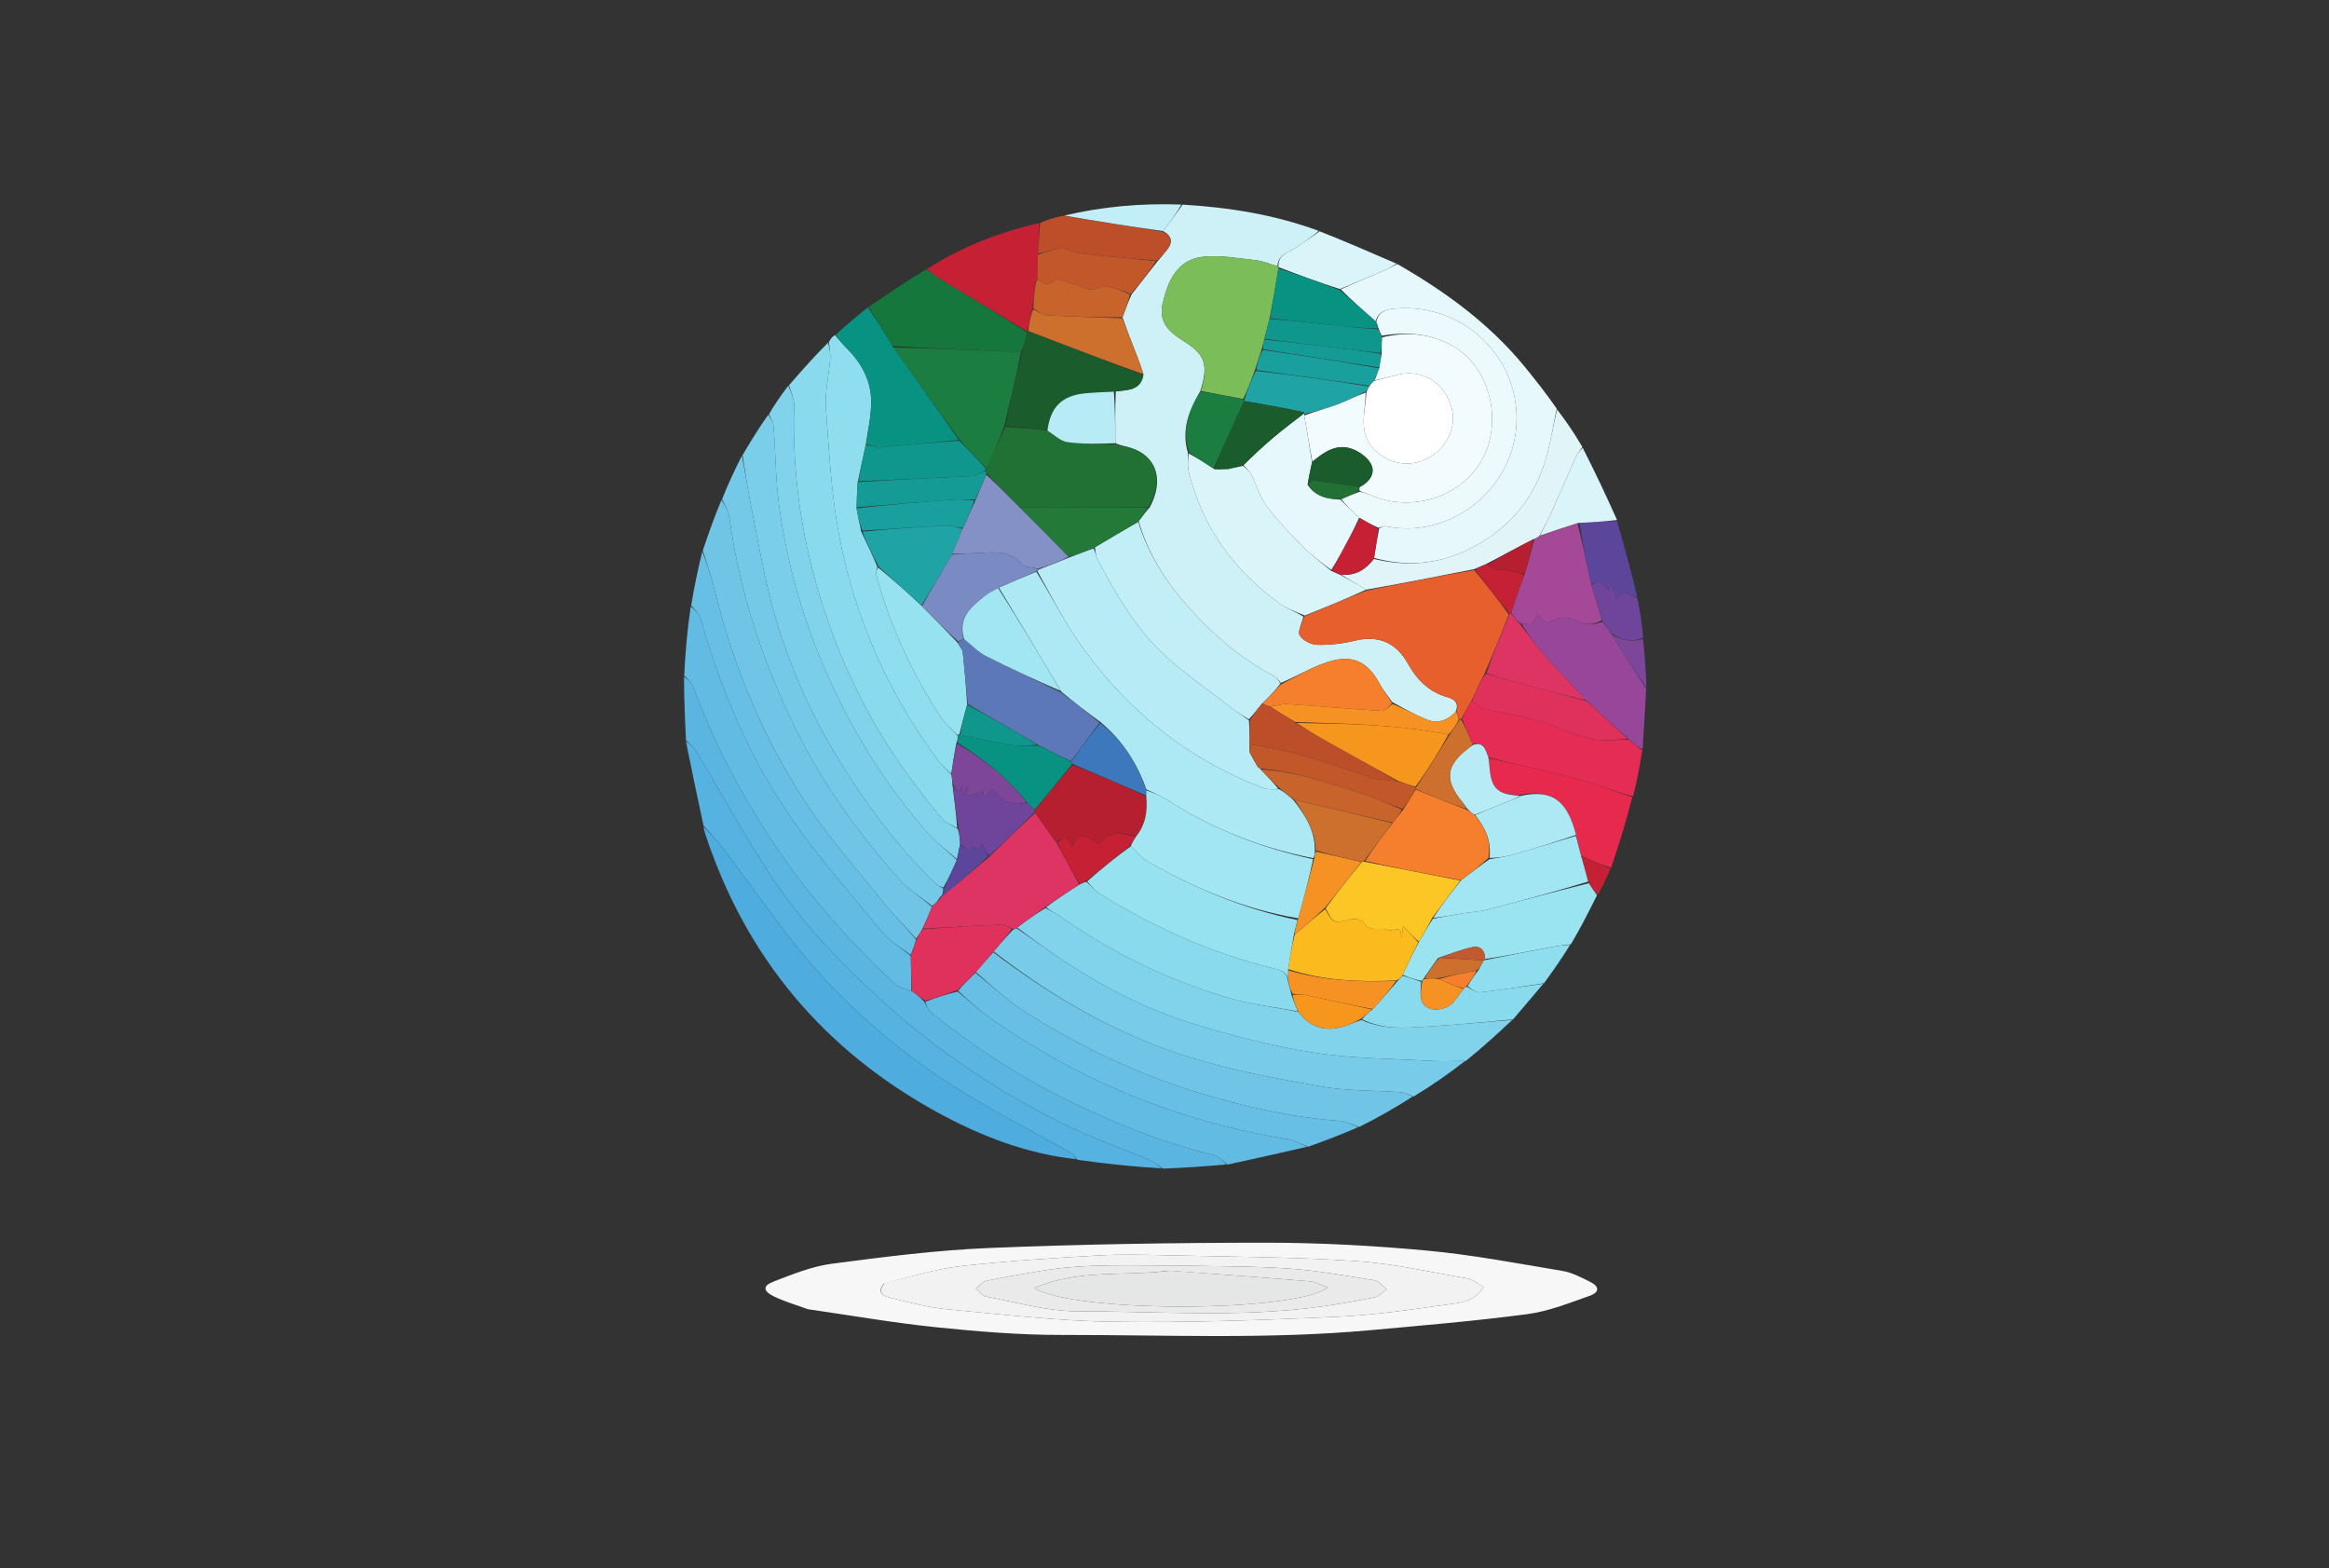 <svg version="1.1" id="Layer_1" xmlns="http://www.w3.org/2000/svg" xmlns:xlink="http://www.w3.org/1999/xlink" x="0px" y="0px"
	 width="100%" viewBox="-200 -50 900 606" enable-background="new 0 0 500 506" xml:space="preserve">
<rect x="-200" y="-50" width="900" height="606" fill="#333333" stroke="none"/>
<path fill="none" opacity="1" stroke="none" 
	d="
M1,173 
	C1,115.348 1,58.195 1,1.021 
	C167.611,1.021 334.222,1.021 500.917,1.021 
	C500.917,169.569 500.917,338.138 500.917,506.854 
	C334.333,506.854 167.667,506.854 1,506.854 
	C1,395.778 1,284.639 1,173 
M435.325,196.065 
	C434.544,191.039 433.764,186.013 433.038,180.156 
	C430.315,170.542 427.592,160.929 424.891,150.538 
	C420.588,141.36 416.284,132.183 411.72,122.371 
	C408.483,117.579 405.246,112.786 401.732,107.367 
	C397.516,102.095 393.357,96.777 389.074,91.559 
	C375.461,74.975 358.429,62.62 339.35,51.733 
	C329.563,47.497 319.775,43.262 309.315,38.721 
	C292.36,32.857 274.823,30.141 256.051,29.017 
	C240.855,28.497 225.825,29.828 210.228,33.184 
	C207.454,34.035 204.679,34.887 201.099,35.769 
	C185.878,39.827 171.313,45.455 157.19,53.953 
	C150.021,58.839 142.853,63.724 135.069,68.882 
	C131.025,72.257 126.981,75.632 122.353,79.197 
	C121.571,80.133 120.789,81.069 119.384,82.253 
	C114.56,87.776 109.737,93.299 104.341,99.196 
	C101.823,102.754 99.304,106.312 96.238,110.26 
	C93.137,115.465 90.037,120.67 86.409,126.331 
	C83.806,131.832 81.203,137.334 78.169,143.379 
	C75.971,149.835 73.773,156.291 71.166,163.352 
	C69.677,170.217 68.187,177.082 66.338,184.644 
	C65.575,193.431 64.812,202.218 63.929,211.858 
	C64.314,219.907 64.699,227.955 64.999,236.873 
	C67.282,247.576 69.565,258.279 71.882,269.771 
	C72.09,270.575 72.255,271.393 72.513,272.18 
	C88.205,319.94 118.333,355.778 162.299,379.845 
	C179.068,389.024 196.85,395.867 216.687,398.708 
	C227.456,399.75 238.224,400.792 249.911,401.964 
	C257.938,401.289 265.966,400.613 274.853,400.032 
	C284.964,397.725 295.075,395.418 305.939,393.082 
	C312.287,390.678 318.635,388.275 325.683,385.746 
	C332.473,381.863 339.263,377.98 346.791,374.064 
	C353.365,369.435 359.938,364.806 367.162,360.07 
	C372.911,354.744 378.659,349.418 384.911,343.744 
	C388.736,339.198 392.562,334.652 396.9,329.745 
	C400.335,324.852 403.769,319.958 407.763,314.695 
	C410.882,308.446 414,302.197 417.716,295.679 
	C419.334,292.413 420.953,289.146 422.974,285.251 
	C425.7,276.188 428.426,267.125 431.685,257.52 
	C432.667,251.679 433.649,245.839 434.893,239.168 
	C435.309,231.461 435.724,223.755 436.335,215.291 
	C435.97,209.184 435.604,203.077 435.325,196.065 
M112.639,455.963 
	C128.993,458.305 145.296,461.155 161.718,462.846 
	C177.855,464.508 194.114,465.849 210.317,465.826 
	C250.066,465.771 289.865,467.617 329.556,463.989 
	C349.808,462.138 370.094,460.45 390.244,457.778 
	C398.482,456.686 406.501,453.467 414.42,450.656 
	C418.19,449.318 418.068,447.065 414.406,445.262 
	C410.999,443.585 407.47,441.706 403.798,441.092 
	C386.367,438.179 368.944,434.854 351.375,433.226 
	C330.755,431.315 309.986,430.181 289.282,430.183 
	C253.701,430.187 218.098,430.765 182.549,432.215 
	C162.097,433.05 141.679,435.651 121.36,438.327 
	C113.634,439.344 106.094,442.449 98.73,445.282 
	C94.754,446.812 94.883,448.888 98.904,450.858 
	C103.029,452.879 107.502,454.19 112.639,455.963 
z"/>
<path fill="#CDF1F7" opacity="1" stroke="none" 
	d="
M256.984,29.065 
	C274.823,30.141 292.36,32.857 309.613,39.227 
	C306.953,41.649 303.919,43.457 301.059,45.508 
	C298.274,47.506 293.925,48.102 293.647,52.88 
	C290.739,52.098 288.257,50.892 285.674,50.613 
	C278.695,49.858 271.543,48.413 264.7,49.239 
	C254.89,50.423 251.361,58.436 249.31,67.152 
	C247.551,74.627 251.927,78.38 257.449,81.831 
	C265.836,87.072 267.089,91.058 263.784,101.28 
	C259.362,108.782 256.433,116.285 259.086,125.036 
	C258.986,127.779 258.877,130.4 259.497,132.835 
	C264.855,153.896 276.865,170.438 294.337,183.082 
	C297.192,185.147 300.667,186.356 303.694,188.264 
	C303.019,190.948 301.368,193.996 302.276,195.539 
	C303.406,197.461 306.622,199.095 308.982,199.157 
	C313.737,199.283 318.636,198.735 323.269,197.614 
	C332.66,195.341 339.444,198.157 344.149,206.566 
	C347.572,212.682 352.23,217.413 359.299,219.382 
	C361.774,220.071 363.977,221.49 362.526,224.973 
	C359.306,228.565 355.466,229.619 351.463,228.072 
	C346.876,226.299 342.582,223.773 338.003,221.288 
	C336.32,218.841 334.555,216.808 333.309,214.495 
	C328.53,205.621 322.674,202.649 312.964,205.823 
	C306.752,207.853 301.025,211.369 294.938,213.894 
	C293.966,212.766 293.27,211.708 292.288,211.199 
	C279.873,204.768 269.447,195.82 260.124,185.563 
	C251.115,175.651 243.819,164.635 240.019,151.387 
	C241.49,149.423 242.806,147.736 244.42,145.839 
	C249.975,135.221 246.793,126.103 236.772,123.012 
	C234.897,122.434 232.937,122.137 231.013,121.262 
	C230.945,114.329 230.881,107.846 231.182,101.282 
	C235.876,100.634 240.755,100.984 241.878,94.639 
	C241.065,91.993 240.218,89.714 239.336,87.449 
	C237.457,82.625 235.56,77.808 233.773,72.615 
	C234.914,69.491 235.953,66.741 237.258,63.79 
	C240.714,59.41 243.903,55.23 247.378,50.876 
	C248.69,49.405 249.689,48.084 250.748,46.813 
	C253.418,43.614 252.915,41.167 249.445,39.297 
	C252.208,35.772 254.596,32.418 256.984,29.065 
z"/>
<path fill="#F7F7F7" opacity="1" stroke="none" 
	d="
M112.231,455.888 
	C107.502,454.19 103.029,452.879 98.904,450.858 
	C94.883,448.888 94.754,446.812 98.73,445.282 
	C106.094,442.449 113.634,439.344 121.36,438.327 
	C141.679,435.651 162.097,433.05 182.549,432.215 
	C218.098,430.765 253.701,430.187 289.282,430.183 
	C309.986,430.181 330.755,431.315 351.375,433.226 
	C368.944,434.854 386.367,438.179 403.798,441.092 
	C407.47,441.706 410.999,443.585 414.406,445.262 
	C418.068,447.065 418.19,449.318 414.42,450.656 
	C406.501,453.467 398.482,456.686 390.244,457.778 
	C370.094,460.45 349.808,462.138 329.556,463.989 
	C289.865,467.617 250.066,465.771 210.317,465.826 
	C194.114,465.849 177.855,464.508 161.718,462.846 
	C145.296,461.155 128.993,458.305 112.231,455.888 
M141.619,445.931 
	C138.175,450.156 142.567,451.06 144.651,451.593 
	C151.836,453.428 159.121,455.277 166.476,455.963 
	C187.721,457.944 209.004,460.44 230.299,460.736 
	C259.021,461.134 287.788,460.105 316.497,458.824 
	C331.482,458.155 346.419,455.878 361.303,453.794 
	C365.445,453.214 370.237,452.447 373.31,447.312 
	C371.153,446.105 369.335,444.404 367.285,444.049 
	C352.816,441.546 338.372,438.206 323.781,437.255 
	C299.436,435.669 274.989,435.602 250.582,435.035 
	C241.757,434.83 232.899,434.608 224.099,435.124 
	C206.594,436.149 189.064,437.202 171.651,439.186 
	C161.723,440.318 152.008,443.31 141.619,445.931 
z"/>
<path fill="#81D3EC" opacity="1" stroke="none" 
	d="
M384.408,344.092 
	C378.659,349.418 372.911,354.744 366.414,359.967 
	C361.603,359.91 357.526,360.192 353.48,359.958 
	C338.135,359.067 322.628,359.101 307.509,356.714 
	C291.442,354.178 275.499,350.076 259.955,345.209 
	C243.064,339.92 227.228,331.855 212.362,322.12 
	C205.766,317.801 199.376,313.169 193.064,308.406 
	C196.694,305.692 200.152,303.251 203.983,300.88 
	C205.927,301.853 207.582,302.637 209.056,303.677 
	C229.136,317.848 250.947,328.577 274.472,335.534 
	C283.25,338.13 292.507,339.106 301.774,341.036 
	C306.374,347.126 312.188,348.667 319.015,346.697 
	C321.351,346.023 323.547,344.863 326.162,344.092 
	C334.498,347.994 342.963,347.196 351.326,346.684 
	C362.365,346.007 373.382,344.973 384.408,344.092 
z"/>
<path fill="#5AB5E1" opacity="1" stroke="none" 
	d="
M273.993,399.938 
	C265.966,400.613 257.938,401.289 249.402,401.549 
	C247.444,400.193 246.095,399.01 244.527,398.349 
	C233.071,393.52 221.246,389.445 210.15,383.906 
	C185.748,371.726 163.212,356.693 142.776,338.449 
	C125.989,323.464 110.459,307.353 98.041,288.651 
	C87.698,273.073 78.801,256.538 69.164,240.486 
	C68.145,238.788 66.46,237.489 65.084,236.004 
	C64.699,227.955 64.314,219.907 64.343,211.473 
	C65.817,212.47 67.302,213.696 67.874,215.257 
	C75.752,236.733 86.325,256.825 98.951,275.845 
	C112.328,295.998 128.367,313.902 146.024,330.362 
	C147.556,331.79 150.129,332.102 152.515,333.043 
	C154.242,334.307 155.672,335.458 157.095,336.98 
	C158.129,338.799 158.907,340.58 160.253,341.645 
	C176.436,354.456 193.597,365.871 212.13,374.913 
	C230.463,383.858 249.328,391.655 269.319,396.363 
	C271.061,396.774 272.444,398.71 273.993,399.938 
z"/>
<path fill="#8ADAEE" opacity="1" stroke="none" 
	d="
M104.913,98.822 
	C109.737,93.299 114.56,87.776 119.985,82.41 
	C120.668,84.7 120.96,86.85 120.791,88.963 
	C120.292,95.205 118.731,101.495 119.17,107.653 
	C120.344,124.089 121.218,140.679 124.26,156.821 
	C130.289,188.814 143.364,218.039 162.819,244.269 
	C164.138,246.047 165.991,247.428 167.696,249.39 
	C167.908,250.87 168.018,251.954 168.086,253.475 
	C168.784,259.258 169.526,264.604 169.884,269.961 
	C167.629,268.756 165.366,267.879 163.96,266.259 
	C160.283,262.021 156.946,257.484 153.532,253.022 
	C137.963,232.668 126.56,210.067 118.552,185.847 
	C110.078,160.217 106.015,133.82 106.897,106.728 
	C106.982,104.117 105.609,101.459 104.913,98.822 
z"/>
<path fill="#78CCEA" opacity="1" stroke="none" 
	d="
M192.892,308.679 
	C199.376,313.169 205.766,317.801 212.362,322.12 
	C227.228,331.855 243.064,339.92 259.955,345.209 
	C275.499,350.076 291.442,354.178 307.509,356.714 
	C322.628,359.101 338.135,359.067 353.48,359.958 
	C357.526,360.192 361.603,359.91 366.088,360.021 
	C359.938,364.806 353.365,369.435 346.226,373.724 
	C344.314,372.924 342.99,372.15 341.617,372.051 
	C331.233,371.297 320.677,371.594 310.483,369.808 
	C293.439,366.821 276.275,363.652 259.791,358.535 
	C232.026,349.916 207.004,335.531 183.98,317.643 
	C186.464,314.665 188.819,312.001 191.466,309.242 
	C192.136,308.992 192.514,308.835 192.892,308.679 
z"/>
<path fill="#56B2E0" opacity="1" stroke="none" 
	d="
M65.042,236.438 
	C66.46,237.489 68.145,238.788 69.164,240.486 
	C78.801,256.538 87.698,273.073 98.041,288.651 
	C110.459,307.353 125.989,323.464 142.776,338.449 
	C163.212,356.693 185.748,371.726 210.15,383.906 
	C221.246,389.445 233.071,393.52 244.527,398.349 
	C246.095,399.01 247.444,400.193 248.943,401.484 
	C238.224,400.792 227.456,399.75 216.313,398.126 
	C215.271,396.861 214.719,395.978 213.921,395.527 
	C198.69,386.9 182.988,379.012 168.278,369.577 
	C146.25,355.449 126.459,338.396 109.806,318.125 
	C99.413,305.474 90.119,291.923 80.231,278.852 
	C77.631,275.415 74.653,272.265 71.848,268.983 
	C69.565,258.279 67.282,247.576 65.042,236.438 
z"/>
<path fill="#7BCEEA" opacity="1" stroke="none" 
	d="
M86.936,125.874 
	C90.037,120.67 93.137,115.465 96.88,110.267 
	C98.015,111.773 98.832,113.248 98.947,114.776 
	C99.726,125.168 99.734,135.657 101.158,145.953 
	C104.722,171.723 112.391,196.349 123.904,219.695 
	C133.182,238.509 144.552,256.013 158.425,271.781 
	C161.763,275.575 165.968,278.606 169.734,282.34 
	C168.095,286.124 166.496,289.557 164.537,292.983 
	C163.342,292.522 162.352,292.227 161.694,291.59 
	C148.665,278.981 137.659,264.698 127.858,249.526 
	C114.922,229.503 104.927,207.999 98.66,184.999 
	C95.024,171.656 92.743,157.939 90.014,144.358 
	C88.785,138.238 87.95,132.038 86.936,125.874 
z"/>
<path fill="#E7F8FC" opacity="1" stroke="none" 
	d="
M339.983,52.029 
	C358.429,62.62 375.461,74.975 389.074,91.559 
	C393.357,96.777 397.516,102.095 401.571,107.914 
	C400.265,114.073 399.367,119.749 397.927,125.284 
	C393.304,143.053 382.311,155.542 365.697,163.112 
	C354.479,168.224 342.824,168.827 330.983,165.598 
	C331.609,161.657 332.167,158.095 332.945,154.187 
	C333.929,153.656 334.752,153.187 335.449,153.331 
	C359.948,158.386 383.457,140.032 385.848,115.866 
	C388.477,89.299 366.28,67.531 340.44,69.142 
	C337.116,69.349 332.828,69.558 331.548,74.147 
	C326.831,70.005 322.393,66.064 318.107,61.799 
	C323.472,59.316 328.701,57.194 333.892,54.983 
	C335.966,54.1 337.955,53.02 339.983,52.029 
z"/>
<path fill="#70C5E7" opacity="1" stroke="none" 
	d="
M183.85,317.957 
	C207.004,335.531 232.026,349.916 259.791,358.535 
	C276.275,363.652 293.439,366.821 310.483,369.808 
	C320.677,371.594 331.233,371.297 341.617,372.051 
	C342.99,372.15 344.314,372.924 345.857,373.741 
	C339.263,377.98 332.473,381.863 325.249,385.443 
	C322.351,384.431 319.921,383.269 317.419,383.086 
	C299,381.735 281.151,377.689 263.532,372.332 
	C239.363,364.984 216.806,354.151 195.576,340.617 
	C188.945,336.389 183.15,330.849 177.092,325.602 
	C179.424,322.849 181.637,320.403 183.85,317.957 
z"/>
<path fill="#4FACDE" opacity="1" stroke="none" 
	d="
M71.865,269.377 
	C74.653,272.265 77.631,275.415 80.231,278.852 
	C90.119,291.923 99.413,305.474 109.806,318.125 
	C126.459,338.396 146.25,355.449 168.278,369.577 
	C182.988,379.012 198.69,386.9 213.921,395.527 
	C214.719,395.978 215.271,396.861 215.988,397.926 
	C196.85,395.867 179.068,389.024 162.299,379.845 
	C118.333,355.778 88.205,319.94 72.513,272.18 
	C72.255,271.393 72.09,270.575 71.865,269.377 
z"/>
<path fill="#70C5E7" opacity="1" stroke="none" 
	d="
M71.575,162.746 
	C73.773,156.291 75.971,149.835 78.797,143.203 
	C80.275,145.402 81.573,147.716 81.903,150.16 
	C85.784,178.895 94.864,206.054 107.609,231.914 
	C118.067,253.134 131.951,272.229 147.625,289.923 
	C151.146,293.898 155.971,296.717 160.149,300.437 
	C158.914,303.491 157.727,306.177 156.337,309.093 
	C155.43,310.571 154.727,311.82 153.984,312.718 
	C149.919,308.035 145.621,303.921 141.92,299.326 
	C131.545,286.443 120.434,274.005 111.404,260.218 
	C94.738,234.77 83.125,206.896 75.982,177.231 
	C74.803,172.333 73.058,167.571 71.575,162.746 
z"/>
<path fill="#8FDEF0" opacity="1" stroke="none" 
	d="
M167.595,248.994 
	C165.991,247.428 164.138,246.047 162.819,244.269 
	C143.364,218.039 130.289,188.814 124.26,156.821 
	C121.218,140.679 120.344,124.089 119.17,107.653 
	C118.731,101.495 120.292,95.205 120.791,88.963 
	C120.96,86.85 120.668,84.7 120.296,82.286 
	C120.789,81.069 121.571,80.133 122.647,79.454 
	C124.205,81.189 125.361,82.777 126.752,84.123 
	C132.678,89.862 136.575,96.729 136.655,105.009 
	C136.709,110.549 135.435,116.102 134.53,121.971 
	C133.427,126.844 132.549,131.396 131.453,136.283 
	C131.174,139.744 131.114,142.871 130.994,146.409 
	C131.553,149.568 132.171,152.317 132.82,155.44 
	C135.023,160.162 137.196,164.508 139.048,169.058 
	C138.714,170.34 138.456,171.485 138.726,172.487 
	C144.033,192.17 152.564,210.409 163.754,227.401 
	C165.386,229.88 167.862,231.804 170.008,234.233 
	C170.111,234.645 170.154,234.81 170.092,235.291 
	C169.933,236.048 169.877,236.487 169.57,237.223 
	C168.745,241.344 168.17,245.169 167.595,248.994 
z"/>
<path fill="#62BBE3" opacity="1" stroke="none" 
	d="
M152.218,332.932 
	C150.129,332.102 147.556,331.79 146.024,330.362 
	C128.367,313.902 112.328,295.998 98.951,275.845 
	C86.325,256.825 75.752,236.733 67.874,215.257 
	C67.302,213.696 65.817,212.47 64.403,211.046 
	C64.812,202.218 65.575,193.431 66.915,184.344 
	C68.616,185.722 70.262,187.251 70.786,189.099 
	C78.54,216.448 89.458,242.501 105.617,265.858 
	C116.512,281.605 129.279,296.077 141.544,310.841 
	C144.296,314.154 148.445,316.309 151.962,319.407 
	C152.055,324.189 152.137,328.56 152.218,332.932 
z"/>
<path fill="#62BBE3" opacity="1" stroke="none" 
	d="
M274.423,399.985 
	C272.444,398.71 271.061,396.774 269.319,396.363 
	C249.328,391.655 230.463,383.858 212.13,374.913 
	C193.597,365.871 176.436,354.456 160.253,341.645 
	C158.907,340.58 158.129,338.799 157.504,337.057 
	C161.924,335.443 165.927,334.122 170.07,333.121 
	C174.73,337.033 179.071,340.884 183.801,344.177 
	C218.222,368.142 256.147,383.478 297.578,390.173 
	C300.204,390.597 302.654,392.106 305.186,393.11 
	C295.075,395.418 284.964,397.725 274.423,399.985 
z"/>
<path fill="#74C9E9" opacity="1" stroke="none" 
	d="
M160.196,300.069 
	C155.971,296.717 151.146,293.898 147.625,289.923 
	C131.951,272.229 118.067,253.134 107.609,231.914 
	C94.864,206.054 85.784,178.895 81.903,150.16 
	C81.573,147.716 80.275,145.402 79.013,142.931 
	C81.203,137.334 83.806,131.832 86.673,126.102 
	C87.95,132.038 88.785,138.238 90.014,144.358 
	C92.743,157.939 95.024,171.656 98.66,184.999 
	C104.927,207.999 114.922,229.503 127.858,249.526 
	C137.659,264.698 148.665,278.981 161.694,291.59 
	C162.352,292.227 163.342,292.522 164.475,293.3 
	C164.515,294.427 164.257,295.231 163.995,296.014 
	C163.991,295.993 164.034,295.99 163.758,296.064 
	C163.108,296.773 162.735,297.409 162.194,298.302 
	C161.417,299.064 160.806,299.566 160.196,300.069 
z"/>
<path fill="#67BFE5" opacity="1" stroke="none" 
	d="
M305.562,393.096 
	C302.654,392.106 300.204,390.597 297.578,390.173 
	C256.147,383.478 218.222,368.142 183.801,344.177 
	C179.071,340.884 174.73,337.033 170.229,332.839 
	C172.49,330.128 174.731,328.019 176.972,325.91 
	C183.15,330.849 188.945,336.389 195.576,340.617 
	C216.806,354.151 239.363,364.984 263.532,372.332 
	C281.151,377.689 299,381.735 317.419,383.086 
	C319.921,383.269 322.351,384.431 324.899,385.506 
	C318.635,388.275 312.287,390.678 305.562,393.096 
z"/>
<path fill="#81D3EC" opacity="1" stroke="none" 
	d="
M169.775,281.988 
	C165.968,278.606 161.763,275.575 158.425,271.781 
	C144.552,256.013 133.182,238.509 123.904,219.695 
	C112.391,196.349 104.722,171.723 101.158,145.953 
	C99.734,135.657 99.726,125.168 98.947,114.776 
	C98.832,113.248 98.015,111.773 97.154,110.072 
	C99.304,106.312 101.823,102.754 104.627,99.009 
	C105.609,101.459 106.982,104.117 106.897,106.728 
	C106.015,133.82 110.078,160.217 118.552,185.847 
	C126.56,210.067 137.963,232.668 153.532,253.022 
	C156.946,257.484 160.283,262.021 163.96,266.259 
	C165.366,267.879 167.629,268.756 170.103,270.27 
	C170.82,272.389 170.936,274.21 170.974,276.401 
	C170.522,278.511 170.148,280.249 169.775,281.988 
z"/>
<path fill="#67BFE5" opacity="1" stroke="none" 
	d="
M151.95,318.997 
	C148.445,316.309 144.296,314.154 141.544,310.841 
	C129.279,296.077 116.512,281.605 105.617,265.858 
	C89.458,242.501 78.54,216.448 70.786,189.099 
	C70.262,187.251 68.616,185.722 67.095,183.996 
	C68.187,177.082 69.677,170.217 71.371,163.049 
	C73.058,167.571 74.803,172.333 75.982,177.231 
	C83.125,206.896 94.738,234.77 111.404,260.218 
	C120.434,274.005 131.545,286.443 141.92,299.326 
	C145.621,303.921 149.919,308.035 153.979,313.071 
	C153.326,315.515 152.638,317.256 151.95,318.997 
z"/>
<path fill="#9AE3F1" opacity="1" stroke="none" 
	d="
M417.119,295.948 
	C414,302.197 410.882,308.446 407.033,314.859 
	C404.194,315.295 402.065,315.461 399.981,315.86 
	C391.278,317.524 382.588,319.259 373.886,320.575 
	C373.899,316.904 371.748,315.367 369.05,315.947 
	C364.648,316.892 360.417,318.63 355.783,320.127 
	C353.696,322.827 351.941,325.433 350.034,328.284 
	C349.769,328.685 349.656,328.841 349.165,328.998 
	C346.513,328.332 344.239,327.665 342.025,326.649 
	C344.081,322.242 346.077,318.183 348.33,313.895 
	C350.178,310.779 351.767,307.893 353.732,304.993 
	C357.644,304.312 361.172,303.584 364.722,302.991 
	C368.14,302.42 371.663,302.303 374.997,301.438 
	C387.954,298.078 400.854,294.501 413.986,291.271 
	C415.17,293.007 416.145,294.477 417.119,295.948 
z"/>
<path fill="#16773D" opacity="1" stroke="none" 
	d="
M135.685,68.609 
	C142.853,63.724 150.021,58.839 157.815,54.088 
	C160.043,55.395 161.569,56.691 163.259,57.719 
	C174.499,64.558 185.775,71.34 197.018,78.516 
	C196.332,81.26 195.666,83.629 194.538,85.999 
	C177.741,85.331 161.406,84.662 144.907,83.689 
	C141.723,78.46 138.704,73.535 135.685,68.609 
z"/>
<path fill="#E42C55" opacity="1" stroke="none" 
	d="
M434.631,239.998 
	C433.649,245.839 432.667,251.679 431.033,257.766 
	C424.654,256.01 418.985,253.812 413.182,252.058 
	C407.147,250.235 401.007,248.74 394.869,247.287 
	C388.369,245.748 381.818,244.427 375.171,242.67 
	C373.95,239.647 373.315,236.336 369.013,237.551 
	C367.599,234.138 366.244,231.081 364.953,227.669 
	C366.344,224.876 367.671,222.439 369.008,220.387 
	C370.433,221.845 371.707,223.509 373.289,223.888 
	C380.223,225.552 387.358,226.445 394.204,228.383 
	C401.058,230.322 407.513,233.757 414.412,235.415 
	C419.075,236.535 424.204,235.713 429.438,235.855 
	C431.378,237.3 433.004,238.649 434.631,239.998 
z"/>
<path fill="#974699" opacity="1" stroke="none" 
	d="
M434.762,239.583 
	C433.004,238.649 431.378,237.3 429.258,235.589 
	C423.56,230.458 418.357,225.69 412.983,220.632 
	C407.364,214.54 401.771,208.867 396.518,202.893 
	C393.288,199.219 390.579,195.087 387.949,191.037 
	C389.418,191.055 390.572,191.196 391.699,191.334 
	C392.344,190.392 393.295,189.002 394.399,187.388 
	C396.317,190.206 397.748,191.571 401.059,189.38 
	C402.829,188.208 406.543,188.494 408.612,189.582 
	C412.257,191.499 415.485,191.692 419.24,190.287 
	C420.619,192.035 421.802,193.523 422.994,195.382 
	C427.381,202.518 431.76,209.283 436.139,216.048 
	C435.724,223.755 435.309,231.461 434.762,239.583 
z"/>
<path fill="#E1F5F9" opacity="1" stroke="none" 
	d="
M330.917,165.978 
	C342.824,168.827 354.479,168.224 365.697,163.112 
	C382.311,155.542 393.304,143.053 397.927,125.284 
	C399.367,119.749 400.265,114.073 401.709,108.227 
	C405.246,112.786 408.483,117.579 411.481,122.733 
	C410.477,124.218 409.524,125.257 408.977,126.477 
	C405.709,133.767 402.578,141.119 399.308,148.408 
	C397.995,151.334 396.445,154.154 394.759,157.223 
	C393.984,157.754 393.453,158.085 392.566,158.354 
	C386.382,161.49 380.554,164.687 374.393,167.906 
	C372.686,168.594 371.313,169.262 369.562,169.957 
	C355.481,172.719 341.778,175.453 327.916,177.855 
	C324.502,175.74 321.247,173.957 318.406,172.106 
	C324.065,172.441 327.874,169.975 330.917,165.978 
z"/>
<path fill="#089282" opacity="1" stroke="none" 
	d="
M135.377,68.745 
	C138.704,73.535 141.723,78.46 145.034,84 
	C153.852,96.414 162.378,108.215 170.475,120.012 
	C160.104,120.988 150.169,122.055 140.213,122.865 
	C138.438,123.009 136.576,122.082 134.755,121.649 
	C135.435,116.102 136.709,110.549 136.655,105.009 
	C136.575,96.729 132.678,89.862 126.752,84.123 
	C125.361,82.777 124.205,81.189 122.939,79.36 
	C126.981,75.632 131.025,72.257 135.377,68.745 
z"/>
<path fill="#C62035" opacity="1" stroke="none" 
	d="
M197.04,78.141 
	C185.775,71.34 174.499,64.558 163.259,57.719 
	C161.569,56.691 160.043,55.395 158.161,54.012 
	C171.313,45.455 185.878,39.827 201.531,36.19 
	C201.666,40.412 201.369,44.213 201.052,48.428 
	C201.002,51.865 200.971,54.887 200.95,57.923 
	C200.96,57.938 200.958,57.961 200.746,58.069 
	C200.281,58.394 200.128,58.667 200.052,59.362 
	C199.705,62.829 199.381,65.929 198.894,69.379 
	C198.156,72.422 197.58,75.115 197.004,77.892 
	C197.002,77.976 197.04,78.141 197.04,78.141 
z"/>
<path fill="#E7294D" opacity="1" stroke="none" 
	d="
M375.29,243.011 
	C381.818,244.427 388.369,245.748 394.869,247.287 
	C401.007,248.74 407.147,250.235 413.182,252.058 
	C418.985,253.812 424.654,256.01 430.767,258.037 
	C428.426,267.125 425.7,276.188 422.56,285.319 
	C418.469,283.929 414.794,282.47 410.969,280.662 
	C410.213,277.875 409.607,275.437 409.028,272.614 
	C405.617,259.212 399.701,254.97 387.577,257.076 
	C382.821,257.222 378.516,256.706 376.7,252.189 
	C375.576,249.393 375.717,246.088 375.29,243.011 
z"/>
<path fill="#8ADAEE" opacity="1" stroke="none" 
	d="
M341.965,326.998 
	C344.239,327.665 346.513,328.332 349.189,329.382 
	C348.932,333.401 348.142,337.573 351.911,339.523 
	C353.939,340.573 357.643,340.054 359.761,338.82 
	C362.146,337.429 363.598,334.436 365.652,331.983 
	C366.225,331.525 366.602,331.225 367.028,331.304 
	C368.681,332.306 370.36,333.606 371.877,333.438 
	C380.069,332.528 388.221,331.255 396.387,330.106 
	C392.562,334.652 388.736,339.198 384.659,343.918 
	C373.382,344.973 362.365,346.007 351.326,346.684 
	C342.963,347.196 334.498,347.994 326.345,343.817 
	C327.516,342.272 328.86,341.168 330.511,339.95 
	C333.89,336.224 336.961,332.614 340.271,328.846 
	C340.994,328.125 341.479,327.561 341.965,326.998 
z"/>
<path fill="#BD4E2A" opacity="1" stroke="none" 
	d="
M201.072,48.014 
	C201.369,44.213 201.666,40.412 201.934,36.175 
	C204.679,34.887 207.454,34.035 210.925,33.356 
	C224.105,35.509 236.588,37.489 249.071,39.469 
	C252.915,41.167 253.418,43.614 250.748,46.813 
	C249.689,48.084 248.69,49.405 247.024,50.722 
	C236.788,49.828 227.183,49 217.603,47.935 
	C215.454,47.696 213.398,46.628 210.436,45.659 
	C208.178,46.227 204.625,47.12 201.072,48.014 
M224.412,45.484 
	C224.412,45.484 224.523,45.417 224.412,45.484 
M205.517,43.412 
	C205.517,43.412 205.584,43.524 205.517,43.412 
z"/>
<path fill="#DAF5FA" opacity="1" stroke="none" 
	d="
M339.666,51.881 
	C337.955,53.02 335.966,54.1 333.892,54.983 
	C328.701,57.194 323.472,59.316 317.754,61.694 
	C309.494,59.044 301.74,56.176 294.016,53.202 
	C294.046,53.097 294.027,52.879 294.027,52.879 
	C293.925,48.102 298.274,47.506 301.059,45.508 
	C303.919,43.457 306.953,41.649 309.95,39.38 
	C319.775,43.262 329.563,47.497 339.666,51.881 
z"/>
<path fill="#5B469C" opacity="1" stroke="none" 
	d="
M424.869,151.316 
	C427.592,160.929 430.315,170.542 432.684,180.601 
	C430.889,180.335 429.449,179.625 427.592,178.709 
	C427.437,178.841 426.386,179.738 424.89,181.015 
	C423.902,178.985 423.159,177.459 422.307,175.711 
	C422.071,176.987 421.872,178.066 421.848,178.195 
	C420.856,177.203 419.777,175.646 418.291,174.851 
	C417.594,174.478 416.11,175.576 414.83,175.667 
	C413.104,167.615 411.533,159.904 410.371,152.087 
	C415.477,151.759 420.173,151.538 424.869,151.316 
z"/>
<path fill="#DAF5FA" opacity="1" stroke="none" 
	d="
M424.88,150.927 
	C420.173,151.538 415.477,151.759 410.002,152.068 
	C404.483,153.777 399.743,155.4 395.003,157.023 
	C396.445,154.154 397.995,151.334 399.308,148.408 
	C402.578,141.119 405.709,133.767 408.977,126.477 
	C409.524,125.257 410.477,124.218 411.611,123.05 
	C416.284,132.183 420.588,141.36 424.88,150.927 
z"/>
<path fill="#8FDEF0" opacity="1" stroke="none" 
	d="
M396.644,329.926 
	C388.221,331.255 380.069,332.528 371.877,333.438 
	C370.36,333.606 368.681,332.306 367.162,331.008 
	C368.514,328.562 369.781,326.792 371.332,324.856 
	C372.134,323.492 372.654,322.295 373.353,321.064 
	C373.533,321.032 373.893,320.968 373.893,320.968 
	C382.588,319.259 391.278,317.524 399.981,315.86 
	C402.065,315.461 404.194,315.295 406.753,315.043 
	C403.769,319.958 400.335,324.852 396.644,329.926 
z"/>
<path fill="#6E459B" opacity="1" stroke="none" 
	d="
M414.984,176.007 
	C416.11,175.576 417.594,174.478 418.291,174.851 
	C419.777,175.646 420.856,177.203 421.848,178.195 
	C421.872,178.066 422.071,176.987 422.307,175.711 
	C423.159,177.459 423.902,178.985 424.89,181.015 
	C426.386,179.738 427.437,178.841 427.592,178.709 
	C429.449,179.625 430.889,180.335 432.657,181.016 
	C433.764,186.013 434.544,191.039 434.957,196.434 
	C430.389,198.363 426.619,197.13 422.986,195.012 
	C421.802,193.523 420.619,192.035 419.225,189.899 
	C417.672,184.837 416.328,180.422 414.984,176.007 
z"/>
<path fill="#C2EFF7" opacity="1" stroke="none" 
	d="
M249.445,39.297 
	C236.588,37.489 224.105,35.509 211.294,33.296 
	C225.825,29.828 240.855,28.497 256.518,29.041 
	C254.596,32.418 252.208,35.772 249.445,39.297 
z"/>
<path fill="#7E4699" opacity="1" stroke="none" 
	d="
M422.994,195.382 
	C426.619,197.13 430.389,198.363 434.914,196.886 
	C435.604,203.077 435.97,209.184 436.237,215.67 
	C431.76,209.283 427.381,202.518 422.994,195.382 
z"/>
<path fill="#C62035" opacity="1" stroke="none" 
	d="
M411.118,281.011 
	C414.794,282.47 418.469,283.929 422.358,285.634 
	C420.953,289.146 419.334,292.413 417.417,295.813 
	C416.145,294.477 415.17,293.007 413.931,290.92 
	C412.817,287.206 411.967,284.108 411.118,281.011 
z"/>
<path fill="#E65F2D" opacity="1" stroke="none" 
	d="
M328.075,178.187 
	C341.778,175.453 355.481,172.719 369.699,170.275 
	C374.491,176.057 378.768,181.547 383.04,187.419 
	C380.024,195.201 377.013,202.601 373.727,210.204 
	C371.968,213.605 370.483,216.803 368.998,220.001 
	C367.671,222.439 366.344,224.876 364.727,227.664 
	C364.437,228.014 363.984,228.022 363.855,227.702 
	C363.424,226.523 363.122,225.663 362.82,224.804 
	C363.977,221.49 361.774,220.071 359.299,219.382 
	C352.23,217.413 347.572,212.682 344.149,206.566 
	C339.444,198.157 332.66,195.341 323.269,197.614 
	C318.636,198.735 313.737,199.283 308.982,199.157 
	C306.622,199.095 303.406,197.461 302.276,195.539 
	C301.368,193.996 303.019,190.948 304.03,188.158 
	C312.375,184.561 320.225,181.374 328.075,178.187 
z"/>
<path fill="#7BBE59" opacity="1" stroke="none" 
	d="
M264.052,101.066 
	C267.089,91.058 265.836,87.072 257.449,81.831 
	C251.927,78.38 247.551,74.627 249.31,67.152 
	C251.361,58.436 254.89,50.423 264.7,49.239 
	C271.543,48.413 278.695,49.858 285.674,50.613 
	C288.257,50.892 290.739,52.098 293.647,52.88 
	C294.027,52.879 294.046,53.097 294.029,53.607 
	C292.942,60.395 291.872,66.673 290.56,73.224 
	C289.808,75.993 289.298,78.488 288.548,81.228 
	C288.112,82.612 287.917,83.753 287.485,85.157 
	C286.513,87.948 285.776,90.476 284.85,93.317 
	C283.379,97.15 282.099,100.67 280.406,104.174 
	C274.679,103.129 269.365,102.097 264.052,101.066 
z"/>
<path fill="#C2EFF7" opacity="1" stroke="none" 
	d="
M239.863,151.664 
	C243.819,164.635 251.115,175.651 260.124,185.563 
	C269.447,195.82 279.873,204.768 292.288,211.199 
	C293.27,211.708 293.966,212.766 294.787,214.181 
	C292.472,217.158 290.165,219.523 287.557,222.036 
	C285.818,224.123 284.378,226.062 282.592,227.962 
	C280.208,226.523 278.094,225.222 276.145,223.708 
	C267.051,216.649 257.405,210.162 249.087,202.277 
	C238.449,192.192 231.205,179.372 224.297,166.507 
	C223.538,165.093 223.355,163.371 223.104,161.5 
	C228.823,158.026 234.343,154.845 239.863,151.664 
z"/>
<path fill="#DAF5FA" opacity="1" stroke="none" 
	d="
M327.916,177.855 
	C320.225,181.374 312.375,184.561 304.19,187.854 
	C300.667,186.356 297.192,185.147 294.337,183.082 
	C276.865,170.438 264.855,153.896 259.497,132.835 
	C258.877,130.4 258.986,127.779 259.354,125.216 
	C262.964,127.15 265.976,129.111 269.32,131.283 
	C271.175,131.376 272.699,131.26 274.346,131.254 
	C274.725,131.375 274.902,131.263 275.368,131.043 
	C277.146,130.701 278.557,130.342 280.332,130.02 
	C281.655,131.106 282.903,132.011 283.519,133.234 
	C285.58,137.324 286.802,141.984 289.479,145.582 
	C293.625,151.156 298.549,156.19 303.445,161.156 
	C306.754,164.511 310.581,167.355 314.433,170.595 
	C315.79,171.232 316.892,171.703 317.993,172.173 
	C321.247,173.957 324.502,175.74 327.916,177.855 
z"/>
<path fill="#207133" opacity="1" stroke="none" 
	d="
M231.016,121.711 
	C232.937,122.137 234.897,122.434 236.772,123.012 
	C246.793,126.103 249.975,135.221 243.944,145.825 
	C226.815,146.004 210.46,145.988 193.799,145.826 
	C189.392,141.459 185.292,137.24 181.145,132.764 
	C181.05,132.342 181.001,132.175 180.972,131.76 
	C180.991,131.511 180.987,131.011 181.346,130.95 
	C183.812,125.586 185.919,120.283 188.49,114.987 
	C194.176,115.326 199.398,115.658 204.751,116.346 
	C207.445,118.149 209.888,120.499 212.596,120.86 
	C218.666,121.669 224.868,121.489 231.016,121.711 
z"/>
<path fill="#1B5C2C" opacity="1" stroke="none" 
	d="
M204.62,115.99 
	C199.398,115.658 194.176,115.326 188.53,114.61 
	C190.405,104.816 192.703,95.407 195.001,85.998 
	C195.666,83.629 196.332,81.26 197.018,78.516 
	C197.04,78.141 197.002,77.976 197.359,77.985 
	C212.421,83.666 227.125,89.339 241.829,95.012 
	C240.755,100.984 235.876,100.634 230.805,101.251 
	C226.441,101.528 222.807,101.637 219.2,102.003 
	C210.371,102.898 205.93,107.22 204.62,115.99 
z"/>
<path fill="#F57F2C" opacity="1" stroke="none" 
	d="
M287.857,221.887 
	C290.165,219.523 292.472,217.158 294.93,214.506 
	C301.025,211.369 306.752,207.853 312.964,205.823 
	C322.674,202.649 328.53,205.621 333.309,214.495 
	C334.555,216.808 336.32,218.841 337.931,221.695 
	C336.645,223.192 335.227,224.762 333.91,224.682 
	C321.792,223.95 309.696,222.855 297.581,222.069 
	C295.363,221.926 293.085,222.7 290.518,223.011 
	C289.42,222.61 288.639,222.248 287.857,221.887 
z"/>
<path fill="#237938" opacity="1" stroke="none" 
	d="
M194.105,145.972 
	C210.46,145.988 226.815,146.004 243.646,146.035 
	C242.806,147.736 241.49,149.423 240.019,151.387 
	C234.343,154.845 228.823,158.026 222.758,161.61 
	C219.164,163.157 216.116,164.302 212.877,165.141 
	C206.492,158.547 200.298,152.26 194.105,145.972 
z"/>
<path fill="#CD6F2D" opacity="1" stroke="none" 
	d="
M241.878,94.639 
	C227.125,89.339 212.421,83.666 197.361,77.901 
	C197.58,75.115 198.156,72.422 199.179,69.595 
	C201.19,70.276 202.716,71.712 204.321,71.805 
	C214.094,72.369 223.885,72.627 233.67,72.988 
	C235.56,77.808 237.457,82.625 239.336,87.449 
	C240.218,89.714 241.065,91.993 241.878,94.639 
z"/>
<path fill="#C2572A" opacity="1" stroke="none" 
	d="
M201.052,48.428 
	C204.625,47.12 208.178,46.227 210.436,45.659 
	C213.398,46.628 215.454,47.696 217.603,47.935 
	C227.183,49 236.788,49.828 246.738,50.895 
	C243.903,55.23 240.714,59.41 236.928,63.649 
	C232.029,61.516 227.933,59.588 222.703,61.733 
	C220.811,62.509 217.82,60.502 215.302,59.886 
	C212.57,59.217 208.582,57.278 207.299,58.388 
	C204.369,60.921 202.939,59.19 200.94,57.909 
	C200.971,54.887 201.002,51.865 201.052,48.428 
M235.517,60.412 
	C235.517,60.412 235.584,60.524 235.517,60.412 
z"/>
<path fill="#B7ECF6" opacity="1" stroke="none" 
	d="
M204.751,116.346 
	C205.93,107.22 210.371,102.898 219.2,102.003 
	C222.807,101.637 226.441,101.528 230.44,101.333 
	C230.881,107.846 230.945,114.329 231.013,121.262 
	C224.868,121.489 218.666,121.669 212.596,120.86 
	C209.888,120.499 207.445,118.149 204.751,116.346 
z"/>
<path fill="#C8632B" opacity="1" stroke="none" 
	d="
M200.95,57.923 
	C202.939,59.19 204.369,60.921 207.299,58.388 
	C208.582,57.278 212.57,59.217 215.302,59.886 
	C217.82,60.502 220.811,62.509 222.703,61.733 
	C227.933,59.588 232.029,61.516 236.662,63.85 
	C235.953,66.741 234.914,69.491 233.773,72.615 
	C223.885,72.627 214.094,72.369 204.321,71.805 
	C202.716,71.712 201.19,70.276 199.342,69.245 
	C199.381,65.929 199.705,62.829 200.257,59.246 
	C200.741,58.554 200.899,58.286 200.958,57.961 
	C200.958,57.961 200.96,57.938 200.95,57.923 
z"/>
<path fill="#1B7E40" opacity="1" stroke="none" 
	d="
M268.987,131.072 
	C265.976,129.111 262.964,127.15 259.683,125.008 
	C256.433,116.285 259.362,108.782 263.784,101.28 
	C269.365,102.097 274.679,103.129 280.461,104.365 
	C280.928,104.57 281.031,104.957 280.716,105.129 
	C276.597,113.892 272.792,122.482 268.987,131.072 
z"/>
<path fill="#F59223" opacity="1" stroke="none" 
	d="
M290.835,223.051 
	C293.085,222.7 295.363,221.926 297.581,222.069 
	C309.696,222.855 321.792,223.95 333.91,224.682 
	C335.227,224.762 336.645,223.192 338.088,221.98 
	C342.582,223.773 346.876,226.299 351.463,228.072 
	C355.466,229.619 359.306,228.565 362.526,224.973 
	C363.122,225.663 363.424,226.523 363.721,228.006 
	C362.5,230.432 361.286,232.234 359.703,233.875 
	C340.025,229.865 320.424,229.661 300.509,229.011 
	C297.052,226.997 293.944,225.024 290.835,223.051 
z"/>
<path fill="#F2F2F2" opacity="1" stroke="none" 
	d="
M141.908,445.698 
	C152.008,443.31 161.723,440.318 171.651,439.186 
	C189.064,437.202 206.594,436.149 224.099,435.124 
	C232.899,434.608 241.757,434.83 250.582,435.035 
	C274.989,435.602 299.436,435.669 323.781,437.255 
	C338.372,438.206 352.816,441.546 367.285,444.049 
	C369.335,444.404 371.153,446.105 373.31,447.312 
	C370.237,452.447 365.445,453.214 361.303,453.794 
	C346.419,455.878 331.482,458.155 316.497,458.824 
	C287.788,460.105 259.021,461.134 230.299,460.736 
	C209.004,460.44 187.721,457.944 166.476,455.963 
	C159.121,455.277 151.836,453.428 144.651,451.593 
	C142.567,451.06 138.175,450.156 141.908,445.698 
M254.5,438.999 
	C237.166,439.076 219.79,438.158 202.569,441.028 
	C195.406,442.221 188.241,443.435 181.14,444.939 
	C179.65,445.254 178.439,446.885 177.099,447.91 
	C178.381,448.98 179.535,450.746 180.965,451.008 
	C192.728,453.164 204.541,456.682 216.339,456.682 
	C247.497,456.681 278.747,459.175 309.826,454.961 
	C317.019,453.985 324.182,452.716 331.292,451.257 
	C332.968,450.913 334.372,449.249 335.901,448.193 
	C334.337,446.993 332.9,444.998 331.188,444.723 
	C320.109,442.941 309.011,440.928 297.839,440.158 
	C283.766,439.188 269.617,439.334 254.5,438.999 
z"/>
<path fill="#8ADAEE" opacity="1" stroke="none" 
	d="
M301.545,340.821 
	C292.507,339.106 283.25,338.13 274.472,335.534 
	C250.947,328.577 229.136,317.848 209.056,303.677 
	C207.582,302.637 205.927,301.853 204.201,300.605 
	C208.364,297.423 212.683,294.585 217.308,291.694 
	C218.333,291.231 219.052,290.821 219.91,290.764 
	C221.797,292.608 223.385,294.357 225.316,295.553 
	C246.194,308.482 268.356,318.45 292.303,324.217 
	C294.936,324.85 297.399,325.526 297.729,329.228 
	C298.265,331.062 298.673,332.532 299.063,334.368 
	C299.878,336.763 300.711,338.792 301.545,340.821 
z"/>
<path fill="#DD3464" opacity="1" stroke="none" 
	d="
M217.002,291.748 
	C212.683,294.585 208.364,297.423 203.827,300.535 
	C200.152,303.251 196.694,305.692 193.064,308.406 
	C192.514,308.835 192.136,308.992 191.286,308.881 
	C189.524,308.137 188.215,307.201 186.948,307.255 
	C176.807,307.685 166.675,308.303 156.539,308.863 
	C157.727,306.177 158.914,303.491 160.149,300.437 
	C160.806,299.566 161.417,299.064 162.48,298.234 
	C163.299,297.268 163.667,296.629 164.034,295.99 
	C164.034,295.99 163.991,295.993 164.349,296.025 
	C170.5,291.084 176.294,286.111 182.383,280.98 
	C188.408,275.149 194.137,269.475 200.036,264.118 
	C202.496,267.625 204.787,270.816 207.163,274.228 
	C207.435,274.72 207.688,274.899 208.004,274.992 
	C208,274.998 208.018,274.989 208.147,275.309 
	C211.185,281.002 214.093,286.375 217.002,291.748 
z"/>
<path fill="#F7961C" opacity="1" stroke="none" 
	d="
M301.774,341.036 
	C300.711,338.792 299.878,336.763 299.491,334.367 
	C301.725,334.204 303.542,334.264 305.293,334.635 
	C313.607,336.399 321.902,338.247 330.204,340.065 
	C328.86,341.168 327.516,342.272 325.99,343.65 
	C323.547,344.863 321.351,346.023 319.015,346.697 
	C312.188,348.667 306.374,347.126 301.774,341.036 
z"/>
<path fill="#E0305C" opacity="1" stroke="none" 
	d="
M156.337,309.093 
	C166.675,308.303 176.807,307.685 186.948,307.255 
	C188.215,307.201 189.524,308.137 190.993,308.976 
	C188.819,312.001 186.464,314.665 183.98,317.643 
	C181.637,320.403 179.424,322.849 177.092,325.602 
	C174.731,328.019 172.49,330.128 170.09,332.519 
	C165.927,334.122 161.924,335.443 157.512,336.687 
	C155.672,335.458 154.242,334.307 152.515,333.043 
	C152.137,328.56 152.055,324.189 151.962,319.407 
	C152.638,317.256 153.326,315.515 154.018,313.421 
	C154.727,311.82 155.43,310.571 156.337,309.093 
z"/>
<path fill="#6E459B" opacity="1" stroke="none" 
	d="
M199.867,263.801 
	C194.137,269.475 188.408,275.149 182.223,280.657 
	C180.972,278.989 180.176,277.488 179.259,275.755 
	C179.065,276.996 178.902,278.038 178.797,278.71 
	C177.755,278.121 176.81,277.438 175.755,277.117 
	C175.541,277.051 174.912,278.35 174.568,278.875 
	C173.475,277.991 172.263,277.011 171.051,276.031 
	C170.936,274.21 170.82,272.389 170.486,270.259 
	C169.526,264.604 168.784,259.258 168.36,253.626 
	C169.301,254.277 169.923,255.212 170.561,256.171 
	C170.889,255.418 171.203,254.695 171.687,253.583 
	C171.979,255.063 172.17,256.03 172.507,257.733 
	C172.927,255.941 173.155,254.967 173.383,253.993 
	C173.546,254.014 173.708,254.035 173.871,254.057 
	C173.956,255.358 174.04,256.659 174.11,257.73 
	C176.13,256.965 177.997,256.257 179.858,255.552 
	C179.934,256.016 180.107,257.077 180.347,258.557 
	C181.545,257.061 182.462,255.916 183.547,254.559 
	C186.728,259.42 190.938,261.807 197.059,260.157 
	C198.164,261.185 198.989,262.078 199.849,263.177 
	C199.882,263.383 199.867,263.801 199.867,263.801 
z"/>
<path fill="#7E4699" opacity="1" stroke="none" 
	d="
M196.78,260.023 
	C190.938,261.807 186.728,259.42 183.547,254.559 
	C182.462,255.916 181.545,257.061 180.347,258.557 
	C180.107,257.077 179.934,256.016 179.858,255.552 
	C177.997,256.257 176.13,256.965 174.11,257.73 
	C174.04,256.659 173.956,255.358 173.871,254.057 
	C173.708,254.035 173.546,254.014 173.383,253.993 
	C173.155,254.967 172.927,255.941 172.507,257.733 
	C172.17,256.03 171.979,255.063 171.687,253.583 
	C171.203,254.695 170.889,255.418 170.561,256.171 
	C169.923,255.212 169.301,254.277 168.403,253.189 
	C168.018,251.954 167.908,250.87 167.696,249.39 
	C168.17,245.169 168.745,241.344 169.901,237.361 
	C180.428,243.449 189.466,250.743 196.78,260.023 
z"/>
<path fill="#5B469C" opacity="1" stroke="none" 
	d="
M170.974,276.401 
	C172.263,277.011 173.475,277.991 174.568,278.875 
	C174.912,278.35 175.541,277.051 175.755,277.117 
	C176.81,277.438 177.755,278.121 178.797,278.71 
	C178.902,278.038 179.065,276.996 179.259,275.755 
	C180.176,277.488 180.972,278.989 181.927,280.815 
	C176.294,286.111 170.5,291.084 164.353,296.046 
	C164.257,295.231 164.515,294.427 164.835,293.306 
	C166.496,289.557 168.095,286.124 169.734,282.34 
	C170.148,280.249 170.522,278.511 170.974,276.401 
z"/>
<path fill="#ECFAFD" opacity="1" stroke="none" 
	d="
M331.828,74.349 
	C332.828,69.558 337.116,69.349 340.44,69.142 
	C366.28,67.531 388.477,89.299 385.848,115.866 
	C383.457,140.032 359.948,158.386 335.449,153.331 
	C334.752,153.187 333.929,153.656 332.7,153.933 
	C330.012,152.76 327.788,151.491 325.21,150.082 
	C322.572,147.644 320.287,145.347 318.311,142.877 
	C320.752,141.804 322.884,140.904 325.4,140.007 
	C326.881,140.352 328.034,140.573 329.066,141.053 
	C342.261,147.189 359.864,144.22 369.91,131.824 
	C381.667,117.317 377.434,92.451 361.029,83.47 
	C352.432,78.763 343.463,78.122 333.926,79.721 
	C333.396,78.642 333.034,77.846 332.65,76.763 
	C332.36,75.767 332.094,75.058 331.828,74.349 
z"/>
<path fill="#089282" opacity="1" stroke="none" 
	d="
M331.548,74.147 
	C332.094,75.058 332.36,75.767 332.324,76.942 
	C326.046,76.783 320.069,76.177 314.097,75.529 
	C306.33,74.687 298.568,73.812 290.803,72.952 
	C291.872,66.673 292.942,60.395 293.998,53.712 
	C301.74,56.176 309.494,59.044 317.602,62.018 
	C322.393,66.064 326.831,70.005 331.548,74.147 
z"/>
<path fill="#C62035" opacity="1" stroke="none" 
	d="
M325.563,150.223 
	C327.788,151.491 330.012,152.76 332.481,154.281 
	C332.167,158.095 331.609,161.657 330.983,165.598 
	C327.874,169.975 324.065,172.441 318.406,172.106 
	C316.892,171.703 315.79,171.232 314.724,170.38 
	C315.951,167.838 317.151,165.682 318.333,163.515 
	C320.748,159.087 323.154,154.654 325.563,150.223 
z"/>
<path fill="#96E2F1" opacity="1" stroke="none" 
	d="
M169.948,233.985 
	C167.862,231.804 165.386,229.88 163.754,227.401 
	C152.564,210.409 144.033,192.17 138.726,172.487 
	C138.456,171.485 138.714,170.34 139.304,169.258 
	C145.296,174.144 150.712,179.033 156.281,184.21 
	C160.947,189.007 165.459,193.517 170.03,198.312 
	C170.426,199.053 170.764,199.508 171.149,200.214 
	C171.445,200.688 171.693,200.91 172.013,201.511 
	C172.712,208.599 173.341,215.308 173.731,222.29 
	C172.58,226.27 171.667,229.978 170.753,233.709 
	C170.753,233.732 170.798,233.742 170.576,233.771 
	C170.355,233.799 169.948,233.985 169.948,233.985 
z"/>
<path fill="#1FA3A4" opacity="1" stroke="none" 
	d="
M156.128,183.922 
	C150.712,179.033 145.296,174.144 139.625,169.054 
	C137.196,164.508 135.023,160.162 133.25,155.421 
	C144.176,154.378 154.697,153.655 165.228,153.143 
	C167.468,153.034 169.745,153.695 171.968,154.36 
	C170.59,157.816 169.248,160.913 167.812,164.33 
	C163.855,171.074 159.991,177.498 156.128,183.922 
z"/>
<path fill="#0F978D" opacity="1" stroke="none" 
	d="
M180.987,131.011 
	C180.987,131.011 180.991,131.511 180.597,131.831 
	C178.9,132.764 177.622,133.848 176.292,133.916 
	C161.423,134.684 146.546,135.294 131.671,135.947 
	C132.549,131.396 133.427,126.844 134.53,121.971 
	C136.576,122.082 138.438,123.009 140.213,122.865 
	C150.169,122.055 160.104,120.988 170.654,120.299 
	C174.503,124.063 177.745,127.537 180.987,131.011 
z"/>
<path fill="#089282" opacity="1" stroke="none" 
	d="
M197.059,260.157 
	C189.466,250.743 180.428,243.449 170.151,237.065 
	C169.877,236.487 169.933,236.048 170.285,235.141 
	C170.809,234.399 170.881,234.089 170.798,233.742 
	C170.798,233.742 170.753,233.732 171.124,233.936 
	C178.129,235.429 184.736,236.897 191.41,237.929 
	C194.529,238.411 197.78,238.048 201.324,238.106 
	C205.736,240.139 209.795,242.135 213.926,244.392 
	C214.059,244.823 214.121,244.992 214.074,245.484 
	C209.248,251.528 204.531,257.25 199.815,262.971 
	C198.989,262.078 198.164,261.185 197.059,260.157 
z"/>
<path fill="#149B96" opacity="1" stroke="none" 
	d="
M131.453,136.283 
	C146.546,135.294 161.423,134.684 176.292,133.916 
	C177.622,133.848 178.9,132.764 180.577,132.08 
	C181.001,132.175 181.05,132.342 181.062,133.124 
	C179.986,136.168 178.945,138.595 177.677,141.193 
	C177.295,141.901 177.14,142.437 176.992,142.982 
	C176.998,142.99 176.973,142.986 176.514,142.99 
	C173.23,143.023 170.393,142.897 167.581,143.107 
	C155.401,144.017 143.229,145.025 131.054,145.997 
	C131.114,142.871 131.174,139.744 131.453,136.283 
z"/>
<path fill="#199F9D" opacity="1" stroke="none" 
	d="
M130.994,146.409 
	C143.229,145.025 155.401,144.017 167.581,143.107 
	C170.393,142.897 173.23,143.023 176.483,143.354 
	C175.275,147.142 173.64,150.572 172.004,154.001 
	C169.745,153.695 167.468,153.034 165.228,153.143 
	C154.697,153.655 144.176,154.378 133.221,155.045 
	C132.171,152.317 131.553,149.568 130.994,146.409 
z"/>
<path fill="#0F978D" opacity="1" stroke="none" 
	d="
M170.576,233.771 
	C170.881,234.089 170.809,234.399 170.389,234.824 
	C170.154,234.81 170.111,234.645 170.008,234.233 
	C169.948,233.985 170.355,233.799 170.576,233.771 
z"/>
<path fill="#5B469C" opacity="1" stroke="none" 
	d="
M163.758,296.064 
	C163.667,296.629 163.299,297.268 162.647,297.975 
	C162.735,297.409 163.108,296.773 163.758,296.064 
z"/>
<path fill="#FBBA1D" opacity="1" stroke="none" 
	d="
M342.025,326.649 
	C341.479,327.561 340.994,328.125 339.8,328.841 
	C325.162,329.572 311.357,328.894 297.789,324.494 
	C298.485,319.698 299.265,315.342 300.315,311.085 
	C304.377,307.773 308.169,304.363 312.103,301.269 
	C315.376,306.954 315.341,306.803 322.169,305.197 
	C323.671,304.844 326.445,305.45 327.048,306.514 
	C329.314,310.511 333.176,308.069 336.078,309.244 
	C337.407,309.782 339.245,309.063 340.953,308.905 
	C340.99,309.093 341.18,310.041 341.628,312.282 
	C341.936,309.936 342.063,308.974 342.214,307.822 
	C344.239,310 346.156,312.062 348.073,314.124 
	C346.077,318.183 344.081,322.242 342.025,326.649 
z"/>
<path fill="#A2E6F3" opacity="1" stroke="none" 
	d="
M410.969,280.662 
	C411.967,284.108 412.817,287.206 413.721,290.653 
	C400.854,294.501 387.954,298.078 374.997,301.438 
	C371.663,302.303 368.14,302.42 364.722,302.991 
	C361.172,303.584 357.644,304.312 353.828,304.681 
	C357.134,299.671 360.718,294.961 364.62,290.135 
	C368.34,287.347 371.742,284.674 375.551,281.999 
	C378.834,281.422 381.763,281.035 384.575,280.236 
	C392.742,277.912 400.862,275.423 409,272.999 
	C409.607,275.437 410.213,277.875 410.969,280.662 
z"/>
<path fill="#FCC625" opacity="1" stroke="none" 
	d="
M364.303,290.25 
	C360.718,294.961 357.134,299.671 353.453,304.694 
	C351.767,307.893 350.178,310.779 348.33,313.895 
	C346.156,312.062 344.239,310 342.214,307.822 
	C342.063,308.974 341.936,309.936 341.628,312.282 
	C341.18,310.041 340.99,309.093 340.953,308.905 
	C339.245,309.063 337.407,309.782 336.078,309.244 
	C333.176,308.069 329.314,310.511 327.048,306.514 
	C326.445,305.45 323.671,304.844 322.169,305.197 
	C315.341,306.803 315.376,306.954 312.256,300.973 
	C316.869,294.6 321.472,288.84 326.3,283.045 
	C326.526,283.009 326.976,282.921 327.371,282.987 
	C339.944,285.453 352.123,287.851 364.303,290.25 
z"/>
<path fill="#F59223" opacity="1" stroke="none" 
	d="
M365.456,332.14 
	C363.598,334.436 362.146,337.429 359.761,338.82 
	C357.643,340.054 353.939,340.573 351.911,339.523 
	C348.142,337.573 348.932,333.401 349.567,329.38 
	C349.656,328.841 349.769,328.685 350.448,328.27 
	C352.673,327.989 354.333,327.967 356.053,328.315 
	C359.228,329.837 362.342,330.988 365.456,332.14 
z"/>
<path fill="#CD6F2D" opacity="1" stroke="none" 
	d="
M355.993,327.945 
	C354.333,327.967 352.673,327.989 350.6,328.025 
	C351.941,325.433 353.696,322.827 356.241,320.116 
	C362.412,320.374 367.792,320.735 373.173,321.097 
	C372.654,322.295 372.134,323.492 370.901,324.851 
	C365.456,325.99 360.724,326.968 355.993,327.945 
z"/>
<path fill="#C15A30" opacity="1" stroke="none" 
	d="
M373.353,321.064 
	C367.792,320.735 362.412,320.374 356.573,320.023 
	C360.417,318.63 364.648,316.892 369.05,315.947 
	C371.748,315.367 373.899,316.904 373.886,320.575 
	C373.893,320.968 373.533,321.032 373.353,321.064 
z"/>
<path fill="#1B7E40" opacity="1" stroke="none" 
	d="
M181.346,130.95 
	C177.745,127.537 174.503,124.063 171.083,120.302 
	C162.378,108.215 153.852,96.414 145.199,84.303 
	C161.406,84.662 177.741,85.331 194.538,85.999 
	C192.703,95.407 190.405,104.816 188.066,114.603 
	C185.919,120.283 183.812,125.586 181.346,130.95 
z"/>
<path fill="#E0305C" opacity="1" stroke="none" 
	d="
M369.008,220.387 
	C370.483,216.803 371.968,213.605 374.068,210.353 
	C377.832,211.253 380.959,212.286 384.132,213.148 
	C393.796,215.775 403.478,218.336 413.154,220.923 
	C418.357,225.69 423.56,230.458 428.945,235.493 
	C424.204,235.713 419.075,236.535 414.412,235.415 
	C407.513,233.757 401.058,230.322 394.204,228.383 
	C387.358,226.445 380.223,225.552 373.289,223.888 
	C371.707,223.509 370.433,221.845 369.008,220.387 
z"/>
<path fill="#B7ECF6" opacity="1" stroke="none" 
	d="
M375.171,242.67 
	C375.717,246.088 375.576,249.393 376.7,252.189 
	C378.516,256.706 382.821,257.222 387.509,257.429 
	C385.04,258.89 382.205,259.901 379.412,261.018 
	C376.257,262.279 373.14,263.635 369.733,264.847 
	C368.709,264.134 367.959,263.525 367.07,262.599 
	C366.324,261.498 365.736,260.696 365.104,259.93 
	C358.051,251.367 358.69,245.765 367.49,239.109 
	C368.018,238.709 368.544,238.308 369.071,237.907 
	C373.315,236.336 373.95,239.647 375.171,242.67 
z"/>
<path fill="#CD6F2D" opacity="1" stroke="none" 
	d="
M369.013,237.551 
	C368.544,238.308 368.018,238.709 367.49,239.109 
	C358.69,245.765 358.051,251.367 365.104,259.93 
	C365.736,260.696 366.324,261.498 366.69,262.588 
	C359.984,260.276 353.521,257.66 347.029,254.822 
	C347,254.6 346.951,254.154 347.308,254.094 
	C351.801,247.368 355.936,240.702 360.071,234.036 
	C361.286,232.234 362.5,230.432 363.849,228.326 
	C363.984,228.022 364.437,228.014 364.663,228.019 
	C366.244,231.081 367.599,234.138 369.013,237.551 
z"/>
<path fill="#A54898" opacity="1" stroke="none" 
	d="
M414.83,175.667 
	C416.328,180.422 417.672,184.837 419.03,189.639 
	C415.485,191.692 412.257,191.499 408.612,189.582 
	C406.543,188.494 402.829,188.208 401.059,189.38 
	C397.748,191.571 396.317,190.206 394.399,187.388 
	C393.295,189.002 392.344,190.392 391.699,191.334 
	C390.572,191.196 389.418,191.055 387.642,190.965 
	C385.987,189.669 384.953,188.321 383.991,186.607 
	C385.694,181.482 387.326,176.724 389.22,171.713 
	C390.629,167.111 391.776,162.763 392.922,158.415 
	C393.453,158.085 393.984,157.754 394.759,157.223 
	C399.743,155.4 404.483,153.777 409.592,152.173 
	C411.533,159.904 413.104,167.615 414.83,175.667 
z"/>
<path fill="#DD3464" opacity="1" stroke="none" 
	d="
M383.919,186.974 
	C384.953,188.321 385.987,189.669 387.328,191.088 
	C390.579,195.087 393.288,199.219 396.518,202.893 
	C401.771,208.867 407.364,214.54 412.983,220.632 
	C403.478,218.336 393.796,215.775 384.132,213.148 
	C380.959,212.286 377.832,211.253 374.342,210.15 
	C377.013,202.601 380.024,195.201 383.259,187.405 
	C383.482,187.009 383.919,186.974 383.919,186.974 
z"/>
<path fill="#C62035" opacity="1" stroke="none" 
	d="
M383.991,186.607 
	C383.919,186.974 383.482,187.009 383.263,187.023 
	C378.768,181.547 374.491,176.057 370.077,170.248 
	C371.313,169.262 372.686,168.594 374.663,168.053 
	C376.536,169.502 377.626,170.32 379.927,170.173 
	C382.887,169.984 385.942,171.299 388.957,171.966 
	C387.326,176.724 385.694,181.482 383.991,186.607 
z"/>
<path fill="#B51F2F" opacity="1" stroke="none" 
	d="
M389.22,171.713 
	C385.942,171.299 382.887,169.984 379.927,170.173 
	C377.626,170.32 376.536,169.502 374.997,168.032 
	C380.554,164.687 386.382,161.49 392.566,158.354 
	C391.776,162.763 390.629,167.111 389.22,171.713 
z"/>
<path fill="#C2572A" opacity="1" stroke="none" 
	d="
M200.746,58.069 
	C200.899,58.286 200.741,58.554 200.28,58.879 
	C200.128,58.667 200.281,58.394 200.746,58.069 
z"/>
<path fill="#ADE9F4" opacity="1" stroke="none" 
	d="
M370.007,264.95 
	C373.14,263.635 376.257,262.279 379.412,261.018 
	C382.205,259.901 385.04,258.89 387.925,257.479 
	C399.701,254.97 405.617,259.212 409.028,272.614 
	C400.862,275.423 392.742,277.912 384.575,280.236 
	C381.763,281.035 378.834,281.422 375.567,281.547 
	C376.39,274.774 373.844,269.656 370.007,264.95 
z"/>
<path fill="#F59223" opacity="1" stroke="none" 
	d="
M297.874,324.935 
	C311.357,328.894 325.162,329.572 339.562,328.999 
	C336.961,332.614 333.89,336.224 330.511,339.95 
	C321.902,338.247 313.607,336.399 305.293,334.635 
	C303.542,334.264 301.725,334.204 299.51,334.001 
	C298.673,332.532 298.265,331.062 297.799,328.841 
	C297.786,327.037 297.83,325.986 297.874,324.935 
z"/>
<path fill="#F57F2C" opacity="1" stroke="none" 
	d="
M356.053,328.315 
	C360.724,326.968 365.456,325.99 370.619,325.017 
	C369.781,326.792 368.514,328.562 367.113,330.628 
	C366.602,331.225 366.225,331.525 365.652,331.983 
	C362.342,330.988 359.228,329.837 356.053,328.315 
z"/>
<path fill="#C2572A" opacity="1" stroke="none" 
	d="
M224.467,45.45 
	C224.523,45.417 224.412,45.484 224.467,45.45 
z"/>
<path fill="#C2572A" opacity="1" stroke="none" 
	d="
M205.551,43.468 
	C205.584,43.524 205.517,43.412 205.551,43.468 
z"/>
<path fill="#1FA3A4" opacity="1" stroke="none" 
	d="
M281.031,104.957 
	C281.031,104.957 280.928,104.57 280.874,104.38 
	C282.099,100.67 283.379,97.15 285.299,93.316 
	C300.34,95.017 314.742,97.033 329.065,99.341 
	C328.671,100.144 328.357,100.656 327.727,101.289 
	C323.858,103.074 320.395,104.981 316.727,106.336 
	C312.582,107.867 308.253,108.901 303.97,110.02 
	C303.937,109.889 304.105,109.679 303.98,109.318 
	C296.247,107.624 288.639,106.29 281.031,104.957 
z"/>
<path fill="#0F978D" opacity="1" stroke="none" 
	d="
M290.56,73.224 
	C298.568,73.812 306.33,74.687 314.097,75.529 
	C320.069,76.177 326.046,76.783 332.347,77.228 
	C333.034,77.846 333.396,78.642 333.895,80.074 
	C333.969,82.628 333.907,84.547 333.514,86.406 
	C327.809,85.738 322.429,85.166 317.06,84.512 
	C307.632,83.362 298.211,82.162 288.788,80.983 
	C289.298,78.488 289.808,75.993 290.56,73.224 
z"/>
<path fill="#199F9D" opacity="1" stroke="none" 
	d="
M329.144,99.05 
	C314.742,97.033 300.34,95.017 285.489,93.002 
	C285.776,90.476 286.513,87.948 287.898,85.224 
	C303.353,87.351 318.16,89.675 332.978,92.339 
	C332.389,94.125 331.79,95.57 330.971,97.211 
	C330.216,97.954 329.68,98.502 329.144,99.05 
z"/>
<path fill="#149B96" opacity="1" stroke="none" 
	d="
M332.967,91.999 
	C318.16,89.675 303.353,87.351 288.134,84.96 
	C287.917,83.753 288.112,82.612 288.548,81.228 
	C298.211,82.162 307.632,83.362 317.06,84.512 
	C322.429,85.166 327.809,85.738 333.567,86.71 
	C333.623,88.716 333.295,90.357 332.967,91.999 
z"/>
<path fill="#B7ECF6" opacity="1" stroke="none" 
	d="
M213.068,165.448 
	C216.116,164.302 219.164,163.157 222.558,161.902 
	C223.355,163.371 223.538,165.093 224.297,166.507 
	C231.205,179.372 238.449,192.192 249.087,202.277 
	C257.405,210.162 267.051,216.649 276.145,223.708 
	C278.094,225.222 280.208,226.523 282.621,228.354 
	C282.951,232.633 282.905,236.482 282.88,240.666 
	C283.899,242.677 284.896,244.355 285.988,246.285 
	C286.391,246.686 286.698,246.833 287.006,246.992 
	C287.006,247.005 287.026,246.987 287.143,247.304 
	C289.578,249.9 291.895,252.179 294.026,254.795 
	C291.98,254.957 289.966,255.189 288.286,254.547 
	C258.159,243.036 234.273,223.539 216.154,197.052 
	C210.463,188.734 205.908,179.638 200.884,170.691 
	C200.934,170.484 201.062,170.078 201.439,170.061 
	C205.567,168.512 209.318,166.98 213.068,165.448 
z"/>
<path fill="#BD4E2A" opacity="1" stroke="none" 
	d="
M282.858,240.331 
	C282.905,236.482 282.951,232.633 282.968,228.392 
	C284.378,226.062 285.818,224.123 287.557,222.036 
	C288.639,222.248 289.42,222.61 290.518,223.011 
	C293.944,225.024 297.052,226.997 300.697,229.303 
	C304.766,231.747 308.254,233.937 311.84,235.953 
	C321.325,241.284 330.853,246.541 339.97,251.882 
	C336.94,251.63 334.302,251.323 330.958,250.934 
	C328.414,250.038 325.055,248.768 321.64,247.67 
	C314.638,245.419 307.664,243.043 300.567,241.135 
	C295.095,239.665 289.452,238.831 283.664,237.669 
	C283.523,238.133 283.191,239.232 282.858,240.331 
z"/>
<path fill="#E7F8FC" opacity="1" stroke="none" 
	d="
M325.21,150.082 
	C323.154,154.654 320.748,159.087 318.333,163.515 
	C317.151,165.682 315.951,167.838 314.467,170.213 
	C310.581,167.355 306.754,164.511 303.445,161.156 
	C298.549,156.19 293.625,151.156 289.479,145.582 
	C286.802,141.984 285.58,137.324 283.519,133.234 
	C282.903,132.011 281.655,131.106 280.557,129.769 
	C284.445,125.87 288.383,122.151 292.527,118.677 
	C296.27,115.539 300.237,112.668 304.105,109.679 
	C304.105,109.679 303.937,109.889 303.976,110.413 
	C305.055,116.743 306.093,122.55 307.017,128.666 
	C306.346,131.631 305.789,134.286 305.28,137.278 
	C308.416,142.075 313.098,142.824 318.003,143.05 
	C320.287,145.347 322.572,147.644 325.21,150.082 
z"/>
<path fill="#1B5C2C" opacity="1" stroke="none" 
	d="
M303.98,109.318 
	C300.237,112.668 296.27,115.539 292.527,118.677 
	C288.383,122.151 284.445,125.87 280.192,129.733 
	C278.557,130.342 277.146,130.701 275.235,131.014 
	C274.543,130.967 274.372,131.026 274.222,131.143 
	C272.699,131.26 271.175,131.376 269.32,131.283 
	C272.792,122.482 276.597,113.892 280.716,105.129 
	C288.639,106.29 296.247,107.624 303.98,109.318 
z"/>
<path fill="#1B7E40" opacity="1" stroke="none" 
	d="
M274.346,131.254 
	C274.372,131.026 274.543,130.967 274.867,130.997 
	C274.902,131.263 274.725,131.375 274.346,131.254 
z"/>
<path fill="#8491C6" opacity="1" stroke="none" 
	d="
M212.877,165.141 
	C209.318,166.98 205.567,168.512 201.184,169.768 
	C198.67,169.059 196.033,169.265 195.037,168.085 
	C190.457,162.663 184.573,163.271 178.585,163.644 
	C175.032,163.866 171.467,163.894 167.907,164.009 
	C169.248,160.913 170.59,157.816 171.968,154.36 
	C173.64,150.572 175.275,147.142 176.941,143.35 
	C176.973,142.986 176.998,142.99 177.231,142.819 
	C177.61,142.106 177.757,141.564 177.904,141.023 
	C178.945,138.595 179.986,136.168 181.109,133.38 
	C185.292,137.24 189.392,141.459 193.799,145.826 
	C200.298,152.26 206.492,158.547 212.877,165.141 
z"/>
<path fill="#C8632B" opacity="1" stroke="none" 
	d="
M235.551,60.468 
	C235.584,60.524 235.517,60.412 235.551,60.468 
z"/>
<path fill="#F7961C" opacity="1" stroke="none" 
	d="
M340.364,251.827 
	C330.853,246.541 321.325,241.284 311.84,235.953 
	C308.254,233.937 304.766,231.747 301.044,229.344 
	C320.424,229.661 340.025,229.865 359.703,233.875 
	C355.936,240.702 351.801,247.368 346.961,254.001 
	C344.292,253.255 342.328,252.541 340.364,251.827 
z"/>
<path fill="#EAEAEB" opacity="1" stroke="none" 
	d="
M255,438.999 
	C269.617,439.334 283.766,439.188 297.839,440.158 
	C309.011,440.928 320.109,442.941 331.188,444.723 
	C332.9,444.998 334.337,446.993 335.901,448.193 
	C334.372,449.249 332.968,450.913 331.292,451.257 
	C324.182,452.716 317.019,453.985 309.826,454.961 
	C278.747,459.175 247.497,456.681 216.339,456.682 
	C204.541,456.682 192.728,453.164 180.965,451.008 
	C179.535,450.746 178.381,448.98 177.099,447.91 
	C178.439,446.885 179.65,445.254 181.14,444.939 
	C188.241,443.435 195.406,442.221 202.569,441.028 
	C219.79,438.158 237.166,439.076 255,438.999 
M251.638,441.001 
	C234.582,443.25 216.783,440.261 199.656,447.693 
	C215.012,457.395 300.489,457.189 313.113,447.479 
	C310.466,446.556 308.261,445.262 305.965,445.071 
	C288.189,443.595 270.395,442.331 251.638,441.001 
z"/>
<path fill="#96E2F1" opacity="1" stroke="none" 
	d="
M297.789,324.494 
	C297.83,325.986 297.786,327.037 297.671,328.475 
	C297.399,325.526 294.936,324.85 292.303,324.217 
	C268.356,318.45 246.194,308.482 225.316,295.553 
	C223.385,294.357 221.797,292.608 220.139,290.54 
	C225.703,285.587 231.177,281.21 236.964,277.01 
	C239.309,279.091 241.064,281.479 243.417,282.82 
	C261.616,293.201 280.717,301.324 301.39,305.49 
	C300.893,307.573 300.469,309.279 300.046,310.986 
	C299.265,315.342 298.485,319.698 297.789,324.494 
z"/>
<path fill="#C62035" opacity="1" stroke="none" 
	d="
M236.651,276.833 
	C231.177,281.21 225.703,285.587 220,290.187 
	C219.052,290.821 218.333,291.231 217.308,291.694 
	C214.093,286.375 211.185,281.002 208.46,275.335 
	C209.72,274.496 210.795,273.951 211.653,273.517 
	C212.438,274.549 213.424,275.846 214.455,277.201 
	C216.955,271.95 218.039,271.851 224.779,276.187 
	C228.488,270.651 233.786,272.012 238.928,273.319 
	C238.119,274.701 237.385,275.767 236.651,276.833 
z"/>
<path fill="#B51F2F" opacity="1" stroke="none" 
	d="
M239.004,273.004 
	C233.786,272.012 228.488,270.651 224.779,276.187 
	C218.039,271.851 216.955,271.95 214.455,277.201 
	C213.424,275.846 212.438,274.549 211.653,273.517 
	C210.795,273.951 209.72,274.496 208.331,275.015 
	C208.018,274.989 208,274.998 207.904,274.781 
	C207.623,274.302 207.38,274.116 207.078,274.007 
	C204.787,270.816 202.496,267.625 200.036,264.118 
	C199.867,263.801 199.882,263.383 199.849,263.177 
	C204.531,257.25 209.248,251.528 214.412,245.526 
	C224.197,249.294 233.534,253.343 242.96,257.797 
	C243.505,263.629 242.681,268.706 239.004,273.004 
z"/>
<path fill="#C62035" opacity="1" stroke="none" 
	d="
M207.163,274.228 
	C207.38,274.116 207.623,274.302 207.907,274.775 
	C207.688,274.899 207.435,274.72 207.163,274.228 
z"/>
<path fill="#F2FBFD" opacity="1" stroke="none" 
	d="
M307.132,128.356 
	C306.093,122.55 305.055,116.743 304.01,110.543 
	C308.253,108.901 312.582,107.867 316.727,106.336 
	C320.395,104.981 323.858,103.074 327.717,101.69 
	C327.701,106.806 326.41,111.822 327.265,116.441 
	C328.899,125.274 338.976,130.843 347.605,128.639 
	C357.25,126.175 363.307,116.693 360.974,107.71 
	C358.46,98.028 349.605,92.484 340.311,94.771 
	C337.271,95.52 334.231,96.268 331.19,97.016 
	C331.79,95.57 332.389,94.125 332.978,92.339 
	C333.295,90.357 333.623,88.716 333.897,86.769 
	C333.907,84.547 333.969,82.628 334.063,80.357 
	C343.463,78.122 352.432,78.763 361.029,83.47 
	C377.434,92.451 381.667,117.317 369.91,131.824 
	C359.864,144.22 342.261,147.189 329.066,141.053 
	C328.034,140.573 326.881,140.352 325.478,139.7 
	C325.198,138.969 325.224,138.548 325.604,138.093 
	C329.581,136.013 331.633,132.48 329.667,129.073 
	C328.095,126.348 324.53,123.955 321.397,123.127 
	C315.867,121.664 311.305,124.961 307.132,128.356 
z"/>
<path fill="#207133" opacity="1" stroke="none" 
	d="
M325.25,138.126 
	C325.224,138.548 325.198,138.969 325.094,139.697 
	C322.884,140.904 320.752,141.804 318.311,142.877 
	C313.098,142.824 308.416,142.075 305.489,137.103 
	C306.314,136.25 307.026,135.545 307.636,135.624 
	C313.517,136.383 319.381,137.273 325.25,138.126 
z"/>
<path fill="#5D78B9" opacity="1" stroke="none" 
	d="
M213.855,244.131 
	C209.795,242.135 205.736,240.139 201.142,237.812 
	C191.729,232.327 182.849,227.172 173.969,222.017 
	C173.341,215.308 172.712,208.599 171.95,201.266 
	C171.579,200.416 171.34,200.19 171.101,199.963 
	C170.764,199.508 170.426,199.053 170.338,198.177 
	C171.171,197.428 171.755,197.099 172.584,196.983 
	C175.564,199.343 178.042,201.992 181.08,203.542 
	C190.556,208.374 200.243,212.789 210.073,217.608 
	C215.207,221.537 220.118,225.223 224.887,229.227 
	C221.116,234.407 217.485,239.269 213.855,244.131 
z"/>
<path fill="#7A8BC4" opacity="1" stroke="none" 
	d="
M172.34,196.77 
	C171.755,197.099 171.171,197.428 170.279,197.891 
	C165.459,193.517 160.947,189.007 156.281,184.21 
	C159.991,177.498 163.855,171.074 167.812,164.33 
	C171.467,163.894 175.032,163.866 178.585,163.644 
	C184.573,163.271 190.457,162.663 195.037,168.085 
	C196.033,169.265 198.67,169.059 200.806,169.785 
	C201.062,170.078 200.934,170.484 200.516,170.712 
	C195.403,172.986 190.707,175.033 185.685,177.177 
	C183.693,178.313 181.899,179.194 180.386,180.421 
	C175.217,184.613 169.985,188.848 172.34,196.77 
z"/>
<path fill="#0F978D" opacity="1" stroke="none" 
	d="
M173.731,222.29 
	C182.849,227.172 191.729,232.327 200.79,237.775 
	C197.78,238.048 194.529,238.411 191.41,237.929 
	C184.736,236.897 178.129,235.429 171.125,233.913 
	C171.667,229.978 172.58,226.27 173.731,222.29 
z"/>
<path fill="#7A8BC4" opacity="1" stroke="none" 
	d="
M171.149,200.214 
	C171.34,200.19 171.579,200.416 171.88,200.887 
	C171.693,200.91 171.445,200.688 171.149,200.214 
z"/>
<path fill="#3E78BC" opacity="1" stroke="none" 
	d="
M213.926,244.392 
	C217.485,239.269 221.116,234.407 225.192,229.37 
	C233.81,236.193 239.458,244.884 242.967,255.408 
	C242.935,256.334 242.903,256.863 242.87,257.392 
	C233.534,253.343 224.197,249.294 214.522,245.203 
	C214.121,244.992 214.059,244.823 213.926,244.392 
z"/>
<path fill="#199F9D" opacity="1" stroke="none" 
	d="
M177.677,141.193 
	C177.757,141.564 177.61,142.106 177.224,142.811 
	C177.14,142.437 177.295,141.901 177.677,141.193 
z"/>
<path fill="#F59223" opacity="1" stroke="none" 
	d="
M300.315,311.085 
	C300.469,309.279 300.893,307.573 301.59,305.21 
	C303.851,297.036 305.838,289.517 307.892,281.627 
	C308.028,280.507 308.097,279.758 308.543,279.056 
	C314.638,280.428 320.356,281.754 326.074,283.081 
	C321.472,288.84 316.869,294.6 312.114,300.656 
	C308.169,304.363 304.377,307.773 300.315,311.085 
z"/>
<path fill="#F57F2C" opacity="1" stroke="none" 
	d="
M369.733,264.847 
	C373.844,269.656 376.39,274.774 375.16,281.549 
	C371.742,284.674 368.34,287.347 364.62,290.135 
	C352.123,287.851 339.944,285.453 327.535,282.688 
	C330.874,277.553 334.444,272.786 338.302,267.866 
	C339.722,266.14 340.854,264.566 342.259,262.799 
	C344.041,260.085 345.55,257.565 347.058,255.044 
	C353.521,257.66 359.984,260.276 366.827,262.904 
	C367.959,263.525 368.709,264.134 369.733,264.847 
z"/>
<path fill="#CD6F2D" opacity="1" stroke="none" 
	d="
M338.014,268.018 
	C334.444,272.786 330.874,277.553 327.14,282.621 
	C326.976,282.921 326.526,283.009 326.3,283.045 
	C320.356,281.754 314.638,280.428 308.483,278.636 
	C308.124,270.574 304.155,264.734 300.209,259.057 
	C313.112,262.028 325.563,265.023 338.014,268.018 
z"/>
<path fill="#C2572A" opacity="1" stroke="none" 
	d="
M347.029,254.822 
	C345.55,257.565 344.041,260.085 341.98,262.598 
	C336.335,260.573 331.345,258.233 326.133,256.605 
	C313.304,252.599 300.588,248.041 287.026,246.987 
	C287.026,246.987 287.006,247.005 286.882,246.77 
	C286.469,246.368 286.181,246.2 285.893,246.032 
	C284.896,244.355 283.899,242.677 282.88,240.666 
	C283.191,239.232 283.523,238.133 283.664,237.669 
	C289.452,238.831 295.095,239.665 300.567,241.135 
	C307.664,243.043 314.638,245.419 321.64,247.67 
	C325.055,248.768 328.414,250.038 330.958,250.934 
	C334.302,251.323 336.94,251.63 339.97,251.882 
	C342.328,252.541 344.292,253.255 346.603,254.062 
	C346.951,254.154 347,254.6 347.029,254.822 
M301.483,243.589 
	C301.483,243.589 301.415,243.476 301.483,243.589 
M315.483,247.589 
	C315.483,247.589 315.415,247.476 315.483,247.589 
M328.483,251.589 
	C328.483,251.589 328.415,251.476 328.483,251.589 
z"/>
<path fill="#FFFFFF" opacity="1" stroke="none" 
	d="
M330.971,97.211 
	C334.231,96.268 337.271,95.52 340.311,94.771 
	C349.605,92.484 358.46,98.028 360.974,107.71 
	C363.307,116.693 357.25,126.175 347.605,128.639 
	C338.976,130.843 328.899,125.274 327.265,116.441 
	C326.41,111.822 327.701,106.806 328.033,101.569 
	C328.357,100.656 328.671,100.144 329.065,99.341 
	C329.68,98.502 330.216,97.954 330.971,97.211 
z"/>
<path fill="#ADE9F4" opacity="1" stroke="none" 
	d="
M299.757,259.08 
	C304.155,264.734 308.124,270.574 308.107,278.59 
	C308.097,279.758 308.028,280.507 307.503,281.618 
	C286.997,277.554 268.175,270.151 250.865,258.997 
	C248.4,257.409 245.608,256.327 242.967,255.011 
	C239.458,244.884 233.81,236.193 225.332,229.053 
	C220.118,225.223 215.207,221.537 210.097,217.228 
	C201.935,203.431 193.973,190.256 186.011,177.08 
	C190.707,175.033 195.403,172.986 200.466,170.919 
	C205.908,179.638 210.463,188.734 216.154,197.052 
	C234.273,223.539 258.159,243.036 288.286,254.547 
	C289.966,255.189 291.98,254.957 294.342,254.942 
	C296.483,256.195 298.12,257.638 299.757,259.08 
z"/>
<path fill="#C8632B" opacity="1" stroke="none" 
	d="
M300.209,259.057 
	C298.12,257.638 296.483,256.195 294.529,254.606 
	C291.895,252.179 289.578,249.9 287.143,247.304 
	C300.588,248.041 313.304,252.599 326.133,256.605 
	C331.345,258.233 336.335,260.573 341.706,262.791 
	C340.854,264.566 339.722,266.14 338.302,267.866 
	C325.563,265.023 313.112,262.028 300.209,259.057 
M329.589,259.516 
	C329.589,259.516 329.477,259.584 329.589,259.516 
M294.517,249.41 
	C294.517,249.41 294.585,249.522 294.517,249.41 
M301.483,251.588 
	C301.483,251.588 301.416,251.476 301.483,251.588 
M308.589,253.516 
	C308.589,253.516 308.477,253.584 308.589,253.516 
M315.589,255.516 
	C315.589,255.516 315.477,255.584 315.589,255.516 
M336.411,261.482 
	C336.411,261.482 336.523,261.414 336.411,261.482 
M322.483,257.588 
	C322.483,257.588 322.416,257.476 322.483,257.588 
z"/>
<path fill="#C8632B" opacity="1" stroke="none" 
	d="
M285.988,246.285 
	C286.181,246.2 286.469,246.368 286.882,246.758 
	C286.698,246.833 286.391,246.686 285.988,246.285 
z"/>
<path fill="#1B5C2C" opacity="1" stroke="none" 
	d="
M325.604,138.093 
	C319.381,137.273 313.517,136.383 307.636,135.624 
	C307.026,135.545 306.314,136.25 305.441,136.767 
	C305.789,134.286 306.346,131.631 307.017,128.666 
	C311.305,124.961 315.867,121.664 321.397,123.127 
	C324.53,123.955 328.095,126.348 329.667,129.073 
	C331.633,132.48 329.581,136.013 325.604,138.093 
z"/>
<path fill="#E5E6E6" opacity="1" stroke="none" 
	d="
M252.122,441.001 
	C270.395,442.331 288.189,443.595 305.965,445.071 
	C308.261,445.262 310.466,446.556 313.113,447.479 
	C300.489,457.189 215.012,457.395 199.656,447.693 
	C216.783,440.261 234.582,443.25 252.122,441.001 
z"/>
<path fill="#A2E6F3" opacity="1" stroke="none" 
	d="
M242.967,255.408 
	C245.608,256.327 248.4,257.409 250.865,258.997 
	C268.175,270.151 286.997,277.554 307.436,281.989 
	C305.838,289.517 303.851,297.036 301.664,304.834 
	C280.717,301.324 261.616,293.201 243.417,282.82 
	C241.064,281.479 239.309,279.091 236.964,277.01 
	C237.385,275.767 238.119,274.701 238.928,273.319 
	C242.681,268.706 243.505,263.629 242.96,257.797 
	C242.903,256.863 242.935,256.334 242.967,255.408 
z"/>
<path fill="#A2E6F3" opacity="1" stroke="none" 
	d="
M185.685,177.177 
	C193.973,190.256 201.935,203.431 209.873,216.986 
	C200.243,212.789 190.556,208.374 181.08,203.542 
	C178.042,201.992 175.564,199.343 172.584,196.983 
	C169.985,188.848 175.217,184.613 180.386,180.421 
	C181.899,179.194 183.693,178.313 185.685,177.177 
z"/>
<path fill="#BD4E2A" opacity="1" stroke="none" 
	d="
M301.449,243.532 
	C301.415,243.476 301.483,243.589 301.449,243.532 
z"/>
<path fill="#BD4E2A" opacity="1" stroke="none" 
	d="
M315.449,247.532 
	C315.415,247.476 315.483,247.589 315.449,247.532 
z"/>
<path fill="#BD4E2A" opacity="1" stroke="none" 
	d="
M328.449,251.532 
	C328.415,251.476 328.483,251.589 328.449,251.532 
z"/>
<path fill="#C2572A" opacity="1" stroke="none" 
	d="
M329.533,259.55 
	C329.477,259.584 329.589,259.516 329.533,259.55 
z"/>
<path fill="#C2572A" opacity="1" stroke="none" 
	d="
M294.551,249.466 
	C294.585,249.522 294.517,249.41 294.551,249.466 
z"/>
<path fill="#C2572A" opacity="1" stroke="none" 
	d="
M301.449,251.532 
	C301.416,251.476 301.483,251.588 301.449,251.532 
z"/>
<path fill="#C2572A" opacity="1" stroke="none" 
	d="
M308.533,253.55 
	C308.477,253.584 308.589,253.516 308.533,253.55 
z"/>
<path fill="#C2572A" opacity="1" stroke="none" 
	d="
M315.533,255.55 
	C315.477,255.584 315.589,255.516 315.533,255.55 
z"/>
<path fill="#C2572A" opacity="1" stroke="none" 
	d="
M336.467,261.448 
	C336.523,261.414 336.411,261.482 336.467,261.448 
z"/>
<path fill="#C2572A" opacity="1" stroke="none" 
	d="
M322.449,257.532 
	C322.416,257.476 322.483,257.588 322.449,257.532 
z"/>
</svg>